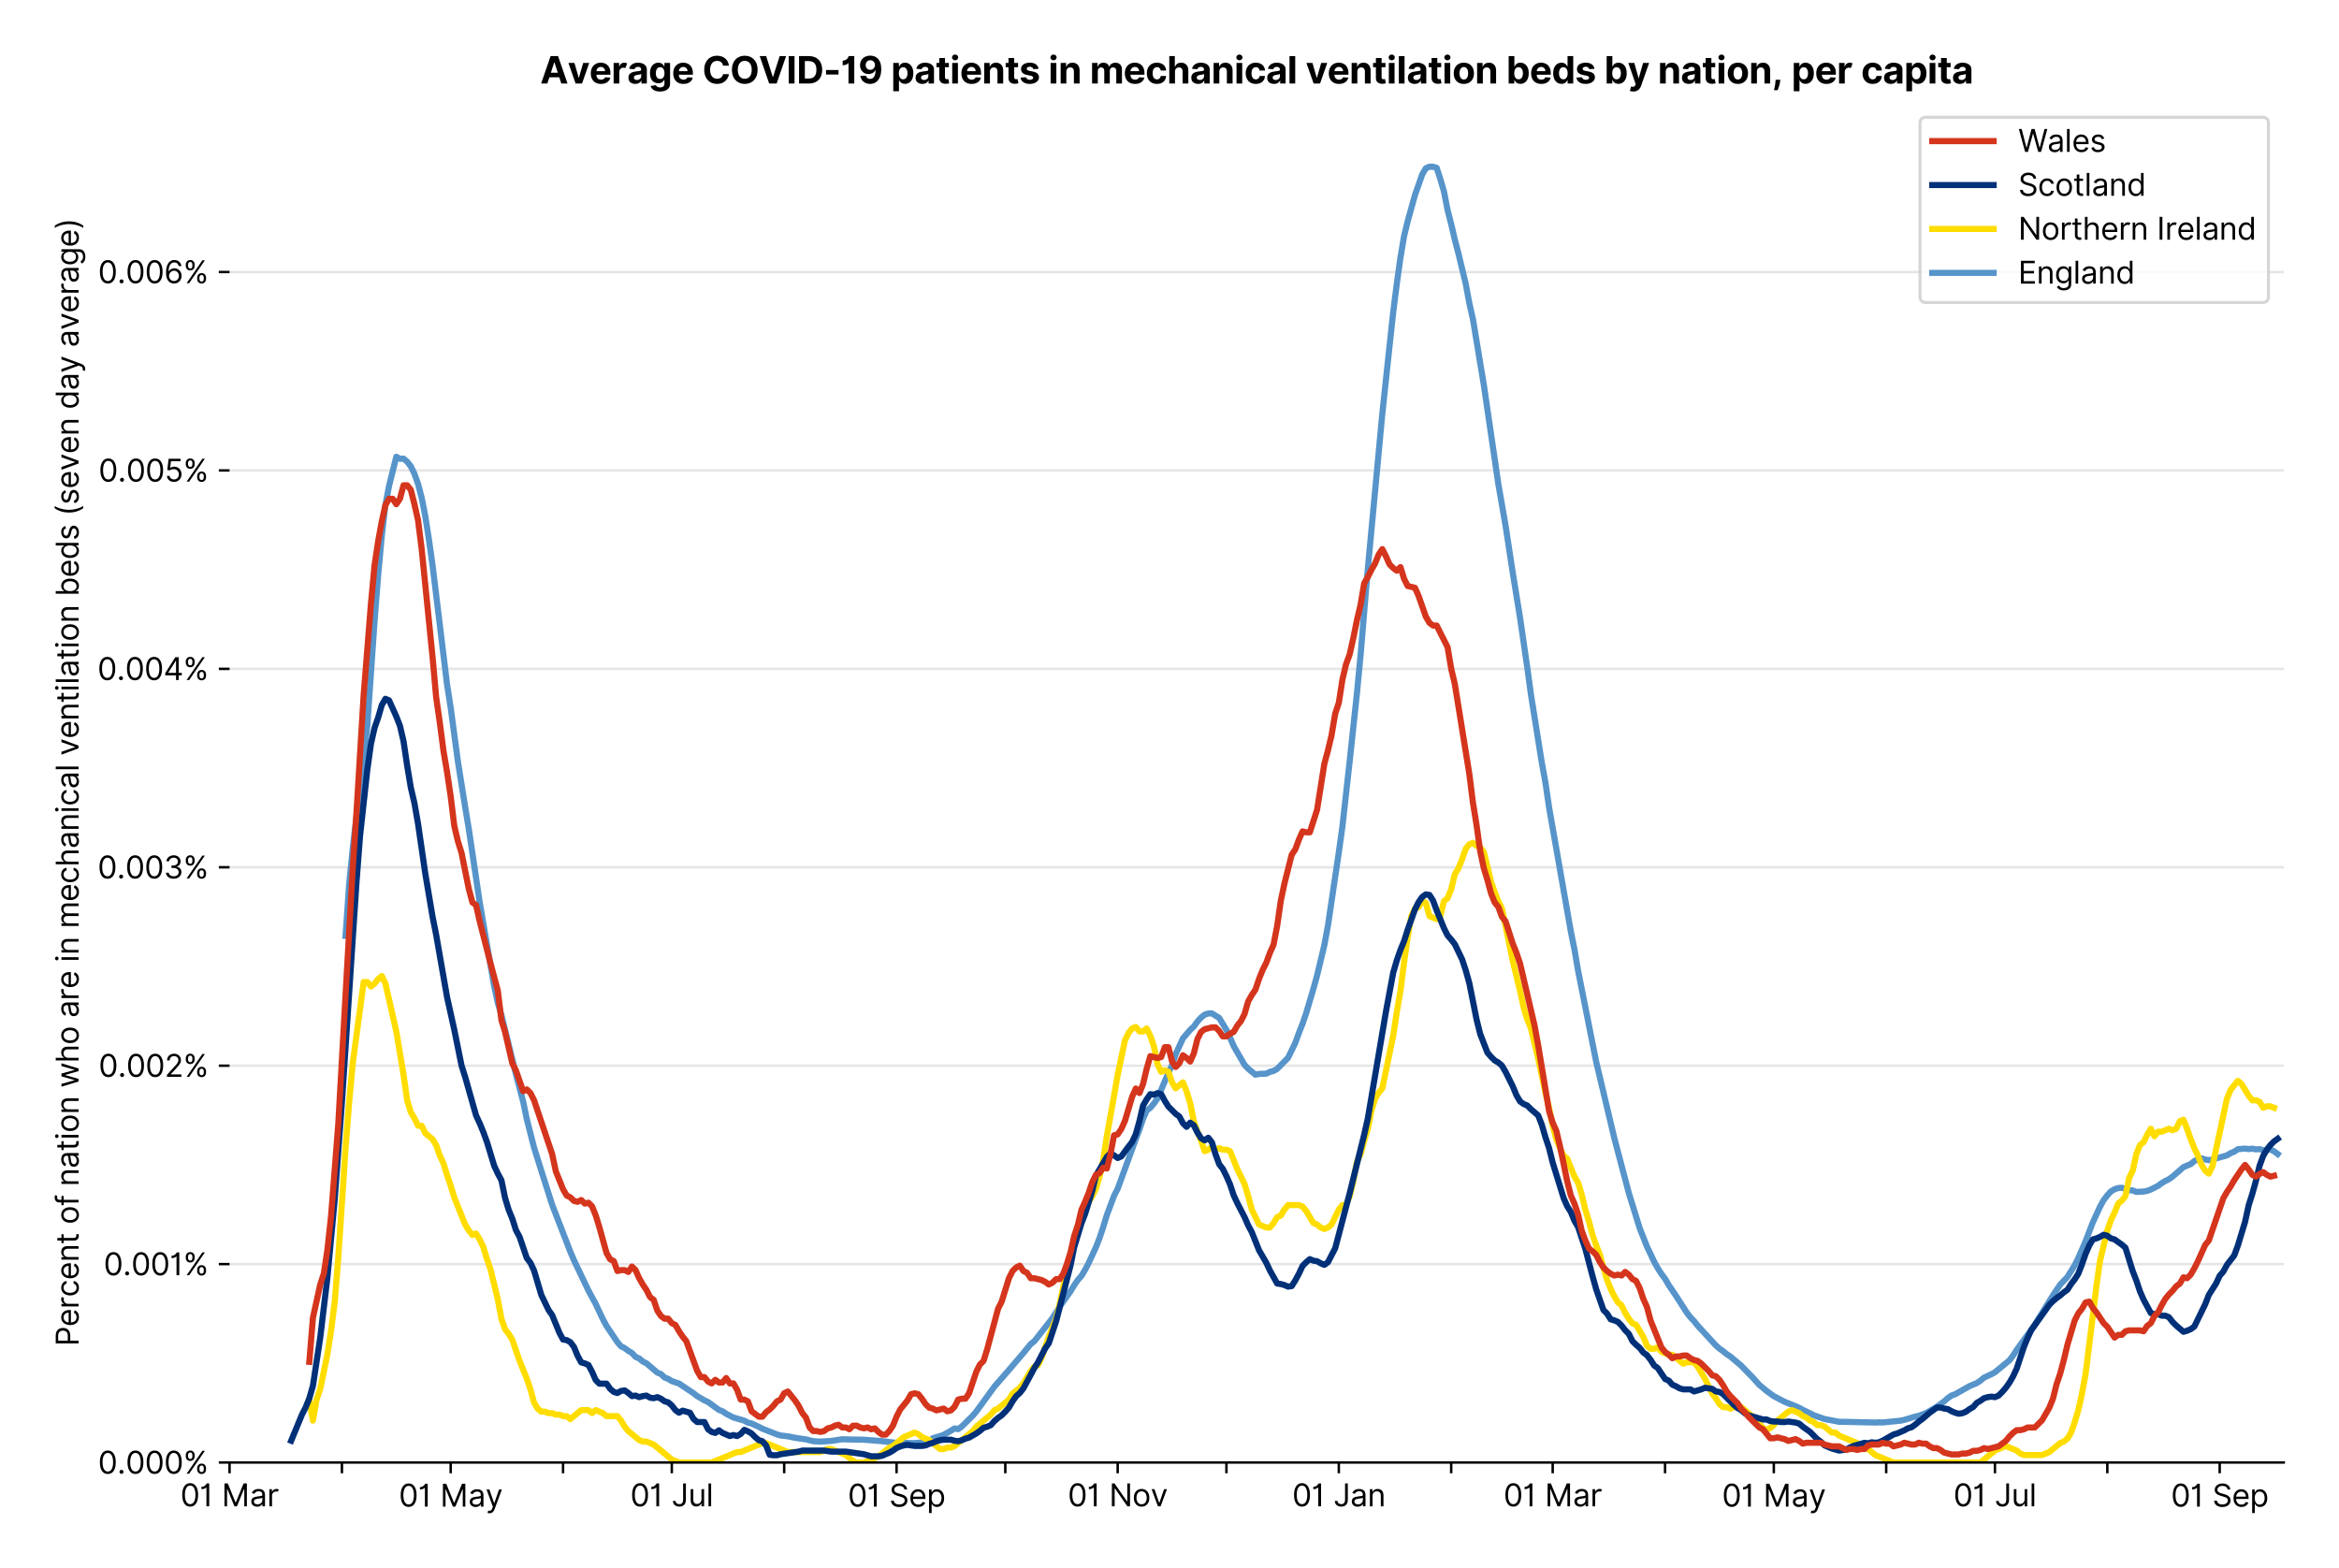 <?xml version="1.0" encoding="utf-8" standalone="no"?>
<!DOCTYPE svg PUBLIC "-//W3C//DTD SVG 1.1//EN"
  "http://www.w3.org/Graphics/SVG/1.1/DTD/svg11.dtd">
<svg version="1.1" viewBox="0 0 762.425 511.234" xmlns="http://www.w3.org/2000/svg" xmlns:xlink="http://www.w3.org/1999/xlink">
 <defs>
  <style type="text/css">*{stroke-linecap:butt;stroke-linejoin:round;}</style>
 </defs>
 <g id="figure_1">
  <g id="patch_1">
   <path d="M 0 511.234 
L 762.425 511.234 
L 762.425 0 
L 0 0 
z
" style="fill:#ffffff;"/>
  </g>
  <g id="axes_1">
   <g id="patch_2">
    <path d="M 74.825 476.745 
L 744.425 476.745 
L 744.425 33.225 
L 74.825 33.225 
z
" style="fill:#ffffff;"/>
   </g>
   <g id="matplotlib.axis_1">
    <g id="xtick_1">
     <g id="line2d_1">
      <defs>
       <path d="M 0 0 
L 0 3.5 
" id="m95ef811079" style="stroke:#000000;stroke-width:0.8;"/>
      </defs>
      <g>
       <use style="stroke:#000000;stroke-width:0.8;" x="74.825" xlink:href="#m95ef811079" y="476.745"/>
      </g>
     </g>
     <g id="text_1">
      <!-- 01 Mar -->
      <g transform="translate(58.788 491.018)scale(0.1 -0.1)">
       <defs>
        <path d="M 2000 -64 
Q 1230 -64 806 561 
Q 382 1186 382 2327 
Q 382 3459 809 4088 
Q 1236 4718 2000 4718 
Q 2764 4718 3191 4088 
Q 3618 3459 3618 2327 
Q 3618 1186 3194 561 
Q 2771 -64 2000 -64 
z
M 2000 436 
Q 2509 436 2791 927 
Q 3073 1418 3073 2327 
Q 3073 3234 2789 3730 
Q 2505 4227 2000 4227 
Q 1496 4227 1211 3730 
Q 927 3234 927 2327 
Q 927 1418 1210 927 
Q 1493 436 2000 436 
z
" id="Inter-Regular-30" transform="scale(0.016)"/>
        <path d="M 1973 4655 
L 1973 0 
L 1409 0 
L 1409 3836 
L 1373 3836 
Q 1341 3773 1209 3692 
Q 1077 3611 868 3551 
Q 659 3491 391 3491 
L 391 3964 
Q 661 3964 859 4061 
Q 1057 4159 1190 4291 
Q 1323 4423 1392 4529 
Q 1461 4636 1473 4655 
L 1973 4655 
z
" id="Inter-Regular-31" transform="scale(0.016)"/>
        <path id="Inter-Regular-20" transform="scale(0.016)"/>
        <path d="M 564 4655 
L 1236 4655 
L 2818 791 
L 2873 791 
L 4455 4655 
L 5127 4655 
L 5127 0 
L 4600 0 
L 4600 3536 
L 4555 3536 
L 3100 0 
L 2591 0 
L 1136 3536 
L 1091 3536 
L 1091 0 
L 564 0 
L 564 4655 
z
" id="Inter-Regular-4d" transform="scale(0.016)"/>
        <path d="M 1518 -82 
Q 1186 -82 916 44 
Q 646 170 486 410 
Q 327 650 327 991 
Q 327 1291 445 1478 
Q 564 1666 761 1773 
Q 959 1880 1199 1933 
Q 1439 1986 1682 2018 
Q 2000 2059 2199 2080 
Q 2398 2102 2490 2154 
Q 2582 2207 2582 2336 
L 2582 2355 
Q 2582 2691 2399 2877 
Q 2216 3064 1846 3064 
Q 1461 3064 1243 2895 
Q 1025 2727 936 2536 
L 427 2718 
Q 564 3036 792 3214 
Q 1021 3393 1292 3464 
Q 1564 3536 1827 3536 
Q 1996 3536 2215 3496 
Q 2434 3457 2640 3334 
Q 2846 3211 2982 2963 
Q 3118 2716 3118 2300 
L 3118 0 
L 2582 0 
L 2582 473 
L 2555 473 
Q 2500 359 2373 229 
Q 2246 100 2034 9 
Q 1823 -82 1518 -82 
z
M 1600 400 
Q 1918 400 2137 525 
Q 2357 650 2469 847 
Q 2582 1045 2582 1264 
L 2582 1755 
Q 2548 1714 2433 1681 
Q 2318 1648 2169 1624 
Q 2021 1600 1881 1583 
Q 1741 1566 1655 1555 
Q 1446 1527 1265 1467 
Q 1084 1407 974 1287 
Q 864 1168 864 964 
Q 864 684 1072 542 
Q 1280 400 1600 400 
z
" id="Inter-Regular-61" transform="scale(0.016)"/>
        <path d="M 491 0 
L 491 3491 
L 1009 3491 
L 1009 2964 
L 1046 2964 
Q 1139 3223 1389 3384 
Q 1639 3545 1955 3545 
Q 2100 3545 2209 3511 
Q 2318 3477 2400 3418 
L 2218 2964 
Q 2161 2993 2085 3010 
Q 2009 3027 1909 3027 
Q 1527 3027 1277 2794 
Q 1027 2561 1027 2209 
L 1027 0 
L 491 0 
z
" id="Inter-Regular-72" transform="scale(0.016)"/>
       </defs>
       <use xlink:href="#Inter-Regular-30"/>
       <use x="62.5" xlink:href="#Inter-Regular-31"/>
       <use x="106.676" xlink:href="#Inter-Regular-20"/>
       <use x="134.801" xlink:href="#Inter-Regular-4d"/>
       <use x="225.994" xlink:href="#Inter-Regular-61"/>
       <use x="282.386" xlink:href="#Inter-Regular-72"/>
      </g>
     </g>
    </g>
    <g id="xtick_2">
     <g id="line2d_2">
      <g>
       <use style="stroke:#000000;stroke-width:0.8;" x="111.455" xlink:href="#m95ef811079" y="476.745"/>
      </g>
     </g>
    </g>
    <g id="xtick_3">
     <g id="line2d_3">
      <g>
       <use style="stroke:#000000;stroke-width:0.8;" x="146.904" xlink:href="#m95ef811079" y="476.745"/>
      </g>
     </g>
     <g id="text_2">
      <!-- 01 May -->
      <g transform="translate(130.001 491.117)scale(0.1 -0.1)">
       <defs>
        <path d="M 818 -1355 
Q 682 -1355 575 -1333 
Q 468 -1311 427 -1291 
L 564 -818 
Q 857 -893 1053 -814 
Q 1250 -736 1391 -345 
L 1509 -18 
L 218 3491 
L 800 3491 
L 1764 709 
L 1800 709 
L 2764 3491 
L 3346 3491 
L 1846 -564 
Q 1550 -1355 818 -1355 
z
" id="Inter-Regular-79" transform="scale(0.016)"/>
       </defs>
       <use xlink:href="#Inter-Regular-30"/>
       <use x="62.5" xlink:href="#Inter-Regular-31"/>
       <use x="106.676" xlink:href="#Inter-Regular-20"/>
       <use x="134.801" xlink:href="#Inter-Regular-4d"/>
       <use x="225.994" xlink:href="#Inter-Regular-61"/>
       <use x="282.386" xlink:href="#Inter-Regular-79"/>
      </g>
     </g>
    </g>
    <g id="xtick_4">
     <g id="line2d_4">
      <g>
       <use style="stroke:#000000;stroke-width:0.8;" x="183.535" xlink:href="#m95ef811079" y="476.745"/>
      </g>
     </g>
    </g>
    <g id="xtick_5">
     <g id="line2d_5">
      <g>
       <use style="stroke:#000000;stroke-width:0.8;" x="218.983" xlink:href="#m95ef811079" y="476.745"/>
      </g>
     </g>
     <g id="text_3">
      <!-- 01 Jul -->
      <g transform="translate(205.44 491.018)scale(0.1 -0.1)">
       <defs>
        <path d="M 2346 4655 
L 2909 4655 
L 2909 1327 
Q 2909 657 2549 296 
Q 2189 -64 1582 -64 
Q 1200 -64 902 76 
Q 605 216 434 475 
Q 264 734 264 1091 
L 818 1091 
Q 818 795 1034 615 
Q 1250 436 1582 436 
Q 1948 436 2147 664 
Q 2346 893 2346 1327 
L 2346 4655 
z
" id="Inter-Regular-4a" transform="scale(0.016)"/>
        <path d="M 2691 1427 
L 2691 3491 
L 3227 3491 
L 3227 0 
L 2691 0 
L 2691 591 
L 2655 591 
Q 2532 325 2273 140 
Q 2014 -45 1618 -45 
Q 1127 -45 809 280 
Q 491 605 491 1273 
L 491 3491 
L 1027 3491 
L 1027 1309 
Q 1027 927 1242 700 
Q 1457 473 1791 473 
Q 1991 473 2199 575 
Q 2407 677 2549 888 
Q 2691 1100 2691 1427 
z
" id="Inter-Regular-75" transform="scale(0.016)"/>
        <path d="M 1027 4655 
L 1027 0 
L 491 0 
L 491 4655 
L 1027 4655 
z
" id="Inter-Regular-6c" transform="scale(0.016)"/>
       </defs>
       <use xlink:href="#Inter-Regular-30"/>
       <use x="62.5" xlink:href="#Inter-Regular-31"/>
       <use x="106.676" xlink:href="#Inter-Regular-20"/>
       <use x="134.801" xlink:href="#Inter-Regular-4a"/>
       <use x="189.063" xlink:href="#Inter-Regular-75"/>
       <use x="247.159" xlink:href="#Inter-Regular-6c"/>
      </g>
     </g>
    </g>
    <g id="xtick_6">
     <g id="line2d_6">
      <g>
       <use style="stroke:#000000;stroke-width:0.8;" x="255.614" xlink:href="#m95ef811079" y="476.745"/>
      </g>
     </g>
    </g>
    <g id="xtick_7">
     <g id="line2d_7">
      <g>
       <use style="stroke:#000000;stroke-width:0.8;" x="292.244" xlink:href="#m95ef811079" y="476.745"/>
      </g>
     </g>
     <g id="text_4">
      <!-- 01 Sep -->
      <g transform="translate(276.357 491.117)scale(0.1 -0.1)">
       <defs>
        <path d="M 3109 3491 
Q 3068 3836 2777 4027 
Q 2486 4218 2064 4218 
Q 1600 4218 1318 3999 
Q 1036 3780 1036 3445 
Q 1036 3195 1189 3042 
Q 1343 2889 1553 2803 
Q 1764 2718 1936 2673 
L 2409 2545 
Q 2591 2498 2815 2414 
Q 3039 2330 3244 2185 
Q 3450 2041 3584 1816 
Q 3718 1591 3718 1264 
Q 3718 886 3521 581 
Q 3325 277 2949 97 
Q 2573 -82 2036 -82 
Q 1286 -82 845 272 
Q 405 627 364 1200 
L 946 1200 
Q 968 936 1124 764 
Q 1280 593 1519 510 
Q 1759 427 2036 427 
Q 2359 427 2616 533 
Q 2873 639 3023 828 
Q 3173 1018 3173 1273 
Q 3173 1505 3043 1650 
Q 2914 1795 2702 1886 
Q 2491 1977 2246 2045 
L 1673 2209 
Q 1127 2366 809 2657 
Q 491 2948 491 3418 
Q 491 3809 703 4101 
Q 916 4393 1276 4555 
Q 1636 4718 2082 4718 
Q 2532 4718 2882 4558 
Q 3232 4398 3437 4120 
Q 3643 3843 3655 3491 
L 3109 3491 
z
" id="Inter-Regular-53" transform="scale(0.016)"/>
        <path d="M 1955 -73 
Q 1450 -73 1085 151 
Q 721 375 524 778 
Q 327 1182 327 1718 
Q 327 2255 524 2665 
Q 721 3075 1074 3305 
Q 1427 3536 1900 3536 
Q 2173 3536 2439 3445 
Q 2705 3355 2923 3151 
Q 3141 2948 3270 2614 
Q 3400 2280 3400 1791 
L 3400 1564 
L 866 1564 
Q 884 1005 1183 707 
Q 1482 409 1955 409 
Q 2271 409 2498 545 
Q 2725 682 2827 955 
L 3346 809 
Q 3223 414 2854 170 
Q 2486 -73 1955 -73 
z
M 866 2027 
L 2855 2027 
Q 2855 2470 2595 2762 
Q 2336 3055 1900 3055 
Q 1593 3055 1368 2911 
Q 1143 2768 1013 2533 
Q 884 2298 866 2027 
z
" id="Inter-Regular-65" transform="scale(0.016)"/>
        <path d="M 491 -1309 
L 491 3491 
L 1009 3491 
L 1009 2936 
L 1073 2936 
Q 1132 3027 1237 3169 
Q 1343 3311 1542 3423 
Q 1741 3536 2082 3536 
Q 2523 3536 2859 3315 
Q 3196 3095 3384 2690 
Q 3573 2286 3573 1736 
Q 3573 1182 3384 776 
Q 3196 370 2861 148 
Q 2527 -73 2091 -73 
Q 1755 -73 1552 39 
Q 1350 152 1241 296 
Q 1132 441 1073 536 
L 1027 536 
L 1027 -1309 
L 491 -1309 
z
M 1018 1745 
Q 1018 1152 1276 780 
Q 1534 409 2018 409 
Q 2355 409 2581 587 
Q 2807 766 2921 1069 
Q 3036 1373 3036 1745 
Q 3036 2114 2923 2410 
Q 2811 2707 2585 2881 
Q 2359 3055 2018 3055 
Q 1527 3055 1272 2693 
Q 1018 2332 1018 1745 
z
" id="Inter-Regular-70" transform="scale(0.016)"/>
       </defs>
       <use xlink:href="#Inter-Regular-30"/>
       <use x="62.5" xlink:href="#Inter-Regular-31"/>
       <use x="106.676" xlink:href="#Inter-Regular-20"/>
       <use x="134.801" xlink:href="#Inter-Regular-53"/>
       <use x="198.58" xlink:href="#Inter-Regular-65"/>
       <use x="256.818" xlink:href="#Inter-Regular-70"/>
      </g>
     </g>
    </g>
    <g id="xtick_8">
     <g id="line2d_8">
      <g>
       <use style="stroke:#000000;stroke-width:0.8;" x="327.693" xlink:href="#m95ef811079" y="476.745"/>
      </g>
     </g>
    </g>
    <g id="xtick_9">
     <g id="line2d_9">
      <g>
       <use style="stroke:#000000;stroke-width:0.8;" x="364.323" xlink:href="#m95ef811079" y="476.745"/>
      </g>
     </g>
     <g id="text_5">
      <!-- 01 Nov -->
      <g transform="translate(348.052 491.018)scale(0.1 -0.1)">
       <defs>
        <path d="M 4255 4655 
L 4255 0 
L 3709 0 
L 1173 3655 
L 1127 3655 
L 1127 0 
L 564 0 
L 564 4655 
L 1109 4655 
L 3655 991 
L 3700 991 
L 3700 4655 
L 4255 4655 
z
" id="Inter-Regular-4e" transform="scale(0.016)"/>
        <path d="M 1909 -73 
Q 1436 -73 1080 152 
Q 725 377 526 781 
Q 327 1186 327 1727 
Q 327 2273 526 2679 
Q 725 3086 1080 3311 
Q 1436 3536 1909 3536 
Q 2382 3536 2737 3311 
Q 3093 3086 3292 2679 
Q 3491 2273 3491 1727 
Q 3491 1186 3292 781 
Q 3093 377 2737 152 
Q 2382 -73 1909 -73 
z
M 1909 409 
Q 2268 409 2500 593 
Q 2732 777 2843 1077 
Q 2955 1377 2955 1727 
Q 2955 2077 2843 2379 
Q 2732 2682 2500 2868 
Q 2268 3055 1909 3055 
Q 1550 3055 1318 2868 
Q 1086 2682 975 2379 
Q 864 2077 864 1727 
Q 864 1377 975 1077 
Q 1086 777 1318 593 
Q 1550 409 1909 409 
z
" id="Inter-Regular-6f" transform="scale(0.016)"/>
        <path d="M 3346 3491 
L 2055 0 
L 1509 0 
L 218 3491 
L 800 3491 
L 1764 709 
L 1800 709 
L 2764 3491 
L 3346 3491 
z
" id="Inter-Regular-76" transform="scale(0.016)"/>
       </defs>
       <use xlink:href="#Inter-Regular-30"/>
       <use x="62.5" xlink:href="#Inter-Regular-31"/>
       <use x="106.676" xlink:href="#Inter-Regular-20"/>
       <use x="134.801" xlink:href="#Inter-Regular-4e"/>
       <use x="210.085" xlink:href="#Inter-Regular-6f"/>
       <use x="269.744" xlink:href="#Inter-Regular-76"/>
      </g>
     </g>
    </g>
    <g id="xtick_10">
     <g id="line2d_10">
      <g>
       <use style="stroke:#000000;stroke-width:0.8;" x="399.772" xlink:href="#m95ef811079" y="476.745"/>
      </g>
     </g>
    </g>
    <g id="xtick_11">
     <g id="line2d_11">
      <g>
       <use style="stroke:#000000;stroke-width:0.8;" x="436.402" xlink:href="#m95ef811079" y="476.745"/>
      </g>
     </g>
     <g id="text_6">
      <!-- 01 Jan -->
      <g transform="translate(421.203 491.018)scale(0.1 -0.1)">
       <defs>
        <path d="M 1027 2100 
L 1027 0 
L 491 0 
L 491 3491 
L 1009 3491 
L 1009 2945 
L 1055 2945 
Q 1177 3211 1427 3373 
Q 1677 3536 2073 3536 
Q 2602 3536 2928 3211 
Q 3255 2886 3255 2218 
L 3255 0 
L 2718 0 
L 2718 2182 
Q 2718 2593 2504 2824 
Q 2291 3055 1918 3055 
Q 1534 3055 1280 2806 
Q 1027 2557 1027 2100 
z
" id="Inter-Regular-6e" transform="scale(0.016)"/>
       </defs>
       <use xlink:href="#Inter-Regular-30"/>
       <use x="62.5" xlink:href="#Inter-Regular-31"/>
       <use x="106.676" xlink:href="#Inter-Regular-20"/>
       <use x="134.801" xlink:href="#Inter-Regular-4a"/>
       <use x="189.063" xlink:href="#Inter-Regular-61"/>
       <use x="245.455" xlink:href="#Inter-Regular-6e"/>
      </g>
     </g>
    </g>
    <g id="xtick_12">
     <g id="line2d_12">
      <g>
       <use style="stroke:#000000;stroke-width:0.8;" x="473.033" xlink:href="#m95ef811079" y="476.745"/>
      </g>
     </g>
    </g>
    <g id="xtick_13">
     <g id="line2d_13">
      <g>
       <use style="stroke:#000000;stroke-width:0.8;" x="506.118" xlink:href="#m95ef811079" y="476.745"/>
      </g>
     </g>
     <g id="text_7">
      <!-- 01 Mar -->
      <g transform="translate(490.082 491.018)scale(0.1 -0.1)">
       <use xlink:href="#Inter-Regular-30"/>
       <use x="62.5" xlink:href="#Inter-Regular-31"/>
       <use x="106.676" xlink:href="#Inter-Regular-20"/>
       <use x="134.801" xlink:href="#Inter-Regular-4d"/>
       <use x="225.994" xlink:href="#Inter-Regular-61"/>
       <use x="282.386" xlink:href="#Inter-Regular-72"/>
      </g>
     </g>
    </g>
    <g id="xtick_14">
     <g id="line2d_14">
      <g>
       <use style="stroke:#000000;stroke-width:0.8;" x="542.749" xlink:href="#m95ef811079" y="476.745"/>
      </g>
     </g>
    </g>
    <g id="xtick_15">
     <g id="line2d_15">
      <g>
       <use style="stroke:#000000;stroke-width:0.8;" x="578.197" xlink:href="#m95ef811079" y="476.745"/>
      </g>
     </g>
     <g id="text_8">
      <!-- 01 May -->
      <g transform="translate(561.294 491.117)scale(0.1 -0.1)">
       <use xlink:href="#Inter-Regular-30"/>
       <use x="62.5" xlink:href="#Inter-Regular-31"/>
       <use x="106.676" xlink:href="#Inter-Regular-20"/>
       <use x="134.801" xlink:href="#Inter-Regular-4d"/>
       <use x="225.994" xlink:href="#Inter-Regular-61"/>
       <use x="282.386" xlink:href="#Inter-Regular-79"/>
      </g>
     </g>
    </g>
    <g id="xtick_16">
     <g id="line2d_16">
      <g>
       <use style="stroke:#000000;stroke-width:0.8;" x="614.828" xlink:href="#m95ef811079" y="476.745"/>
      </g>
     </g>
    </g>
    <g id="xtick_17">
     <g id="line2d_17">
      <g>
       <use style="stroke:#000000;stroke-width:0.8;" x="650.277" xlink:href="#m95ef811079" y="476.745"/>
      </g>
     </g>
     <g id="text_9">
      <!-- 01 Jul -->
      <g transform="translate(636.733 491.018)scale(0.1 -0.1)">
       <use xlink:href="#Inter-Regular-30"/>
       <use x="62.5" xlink:href="#Inter-Regular-31"/>
       <use x="106.676" xlink:href="#Inter-Regular-20"/>
       <use x="134.801" xlink:href="#Inter-Regular-4a"/>
       <use x="189.063" xlink:href="#Inter-Regular-75"/>
       <use x="247.159" xlink:href="#Inter-Regular-6c"/>
      </g>
     </g>
    </g>
    <g id="xtick_18">
     <g id="line2d_18">
      <g>
       <use style="stroke:#000000;stroke-width:0.8;" x="686.907" xlink:href="#m95ef811079" y="476.745"/>
      </g>
     </g>
    </g>
    <g id="xtick_19">
     <g id="line2d_19">
      <g>
       <use style="stroke:#000000;stroke-width:0.8;" x="723.537" xlink:href="#m95ef811079" y="476.745"/>
      </g>
     </g>
     <g id="text_10">
      <!-- 01 Sep -->
      <g transform="translate(707.65 491.117)scale(0.1 -0.1)">
       <use xlink:href="#Inter-Regular-30"/>
       <use x="62.5" xlink:href="#Inter-Regular-31"/>
       <use x="106.676" xlink:href="#Inter-Regular-20"/>
       <use x="134.801" xlink:href="#Inter-Regular-53"/>
       <use x="198.58" xlink:href="#Inter-Regular-65"/>
       <use x="256.818" xlink:href="#Inter-Regular-70"/>
      </g>
     </g>
    </g>
   </g>
   <g id="matplotlib.axis_2">
    <g id="ytick_1">
     <g id="line2d_20">
      <path clip-path="url(#p4c4fb6a7d2)" d="M 74.825 476.745 
L 744.425 476.745 
" style="fill:none;stroke:#e5e5e5;stroke-linecap:square;stroke-width:0.8;"/>
     </g>
     <g id="line2d_21">
      <defs>
       <path d="M 0 0 
L -3.5 0 
" id="m190496cbc4" style="stroke:#000000;stroke-width:0.8;"/>
      </defs>
      <g>
       <use style="stroke:#000000;stroke-width:0.8;" x="74.825" xlink:href="#m190496cbc4" y="476.745"/>
      </g>
     </g>
     <g id="text_11">
      <!-- 0.000% -->
      <g transform="translate(31.944 480.382)scale(0.1 -0.1)">
       <defs>
        <path d="M 882 -36 
Q 714 -36 593 84 
Q 473 205 473 373 
Q 473 541 593 661 
Q 714 782 882 782 
Q 1050 782 1170 661 
Q 1291 541 1291 373 
Q 1291 205 1170 84 
Q 1050 -36 882 -36 
z
" id="Inter-Regular-2e" transform="scale(0.016)"/>
        <path d="M 2855 873 
L 2855 1118 
Q 2855 1373 2960 1585 
Q 3066 1798 3269 1926 
Q 3473 2055 3764 2055 
Q 4059 2055 4259 1926 
Q 4459 1798 4561 1585 
Q 4664 1373 4664 1118 
L 4664 873 
Q 4664 618 4560 405 
Q 4457 193 4256 64 
Q 4055 -64 3764 -64 
Q 3468 -64 3266 64 
Q 3064 193 2959 405 
Q 2855 618 2855 873 
z
M 536 3536 
L 536 3782 
Q 536 4036 642 4248 
Q 748 4461 951 4589 
Q 1155 4718 1446 4718 
Q 1741 4718 1941 4589 
Q 2141 4461 2243 4248 
Q 2346 4036 2346 3782 
L 2346 3536 
Q 2346 3282 2242 3069 
Q 2139 2857 1937 2728 
Q 1736 2600 1446 2600 
Q 1150 2600 948 2728 
Q 746 2857 641 3069 
Q 536 3282 536 3536 
z
M 709 0 
L 3909 4655 
L 4427 4655 
L 1227 0 
L 709 0 
z
M 3318 1118 
L 3318 873 
Q 3318 661 3418 494 
Q 3518 327 3764 327 
Q 4002 327 4101 494 
Q 4200 661 4200 873 
L 4200 1118 
Q 4200 1330 4104 1497 
Q 4009 1664 3764 1664 
Q 3525 1664 3421 1497 
Q 3318 1330 3318 1118 
z
M 1000 3782 
L 1000 3536 
Q 1000 3325 1100 3158 
Q 1200 2991 1446 2991 
Q 1684 2991 1783 3158 
Q 1882 3325 1882 3536 
L 1882 3782 
Q 1882 3993 1786 4160 
Q 1691 4327 1446 4327 
Q 1207 4327 1103 4160 
Q 1000 3993 1000 3782 
z
" id="Inter-Regular-25" transform="scale(0.016)"/>
       </defs>
       <use xlink:href="#Inter-Regular-30"/>
       <use x="62.5" xlink:href="#Inter-Regular-2e"/>
       <use x="90.057" xlink:href="#Inter-Regular-30"/>
       <use x="152.557" xlink:href="#Inter-Regular-30"/>
       <use x="215.057" xlink:href="#Inter-Regular-30"/>
       <use x="277.557" xlink:href="#Inter-Regular-25"/>
      </g>
     </g>
    </g>
    <g id="ytick_2">
     <g id="line2d_22">
      <path clip-path="url(#p4c4fb6a7d2)" d="M 74.825 412.067 
L 744.425 412.067 
" style="fill:none;stroke:#e5e5e5;stroke-linecap:square;stroke-width:0.8;"/>
     </g>
     <g id="line2d_23">
      <g>
       <use style="stroke:#000000;stroke-width:0.8;" x="74.825" xlink:href="#m190496cbc4" y="412.067"/>
      </g>
     </g>
     <g id="text_12">
      <!-- 0.001% -->
      <g transform="translate(33.777 415.704)scale(0.1 -0.1)">
       <use xlink:href="#Inter-Regular-30"/>
       <use x="62.5" xlink:href="#Inter-Regular-2e"/>
       <use x="90.057" xlink:href="#Inter-Regular-30"/>
       <use x="152.557" xlink:href="#Inter-Regular-30"/>
       <use x="215.057" xlink:href="#Inter-Regular-31"/>
       <use x="259.233" xlink:href="#Inter-Regular-25"/>
      </g>
     </g>
    </g>
    <g id="ytick_3">
     <g id="line2d_24">
      <path clip-path="url(#p4c4fb6a7d2)" d="M 74.825 347.389 
L 744.425 347.389 
" style="fill:none;stroke:#e5e5e5;stroke-linecap:square;stroke-width:0.8;"/>
     </g>
     <g id="line2d_25">
      <g>
       <use style="stroke:#000000;stroke-width:0.8;" x="74.825" xlink:href="#m190496cbc4" y="347.389"/>
      </g>
     </g>
     <g id="text_13">
      <!-- 0.002% -->
      <g transform="translate(32.142 351.026)scale(0.1 -0.1)">
       <defs>
        <path d="M 482 0 
L 482 409 
L 2018 2091 
Q 2289 2386 2464 2605 
Q 2639 2825 2724 3019 
Q 2809 3214 2809 3427 
Q 2809 3795 2553 4011 
Q 2298 4227 1918 4227 
Q 1514 4227 1275 3985 
Q 1036 3743 1036 3345 
L 500 3345 
Q 500 3755 688 4064 
Q 877 4373 1203 4545 
Q 1530 4718 1936 4718 
Q 2346 4718 2661 4545 
Q 2977 4373 3156 4079 
Q 3336 3786 3336 3427 
Q 3336 3170 3244 2926 
Q 3152 2682 2926 2383 
Q 2700 2084 2300 1655 
L 1255 536 
L 1255 500 
L 3418 500 
L 3418 0 
L 482 0 
z
" id="Inter-Regular-32" transform="scale(0.016)"/>
       </defs>
       <use xlink:href="#Inter-Regular-30"/>
       <use x="62.5" xlink:href="#Inter-Regular-2e"/>
       <use x="90.057" xlink:href="#Inter-Regular-30"/>
       <use x="152.557" xlink:href="#Inter-Regular-30"/>
       <use x="215.057" xlink:href="#Inter-Regular-32"/>
       <use x="275.568" xlink:href="#Inter-Regular-25"/>
      </g>
     </g>
    </g>
    <g id="ytick_4">
     <g id="line2d_26">
      <path clip-path="url(#p4c4fb6a7d2)" d="M 74.825 282.711 
L 744.425 282.711 
" style="fill:none;stroke:#e5e5e5;stroke-linecap:square;stroke-width:0.8;"/>
     </g>
     <g id="line2d_27">
      <g>
       <use style="stroke:#000000;stroke-width:0.8;" x="74.825" xlink:href="#m190496cbc4" y="282.711"/>
      </g>
     </g>
     <g id="text_14">
      <!-- 0.003% -->
      <g transform="translate(31.83 286.348)scale(0.1 -0.1)">
       <defs>
        <path d="M 2055 -64 
Q 1605 -64 1253 90 
Q 902 245 696 521 
Q 491 798 473 1164 
L 1046 1164 
Q 1071 827 1356 631 
Q 1641 436 2046 436 
Q 2493 436 2783 664 
Q 3073 893 3073 1264 
Q 3073 1650 2787 1893 
Q 2502 2136 1973 2136 
L 1600 2136 
L 1600 2636 
L 1973 2636 
Q 2386 2636 2647 2856 
Q 2909 3077 2909 3445 
Q 2909 3798 2679 4012 
Q 2450 4227 2064 4227 
Q 1823 4227 1610 4139 
Q 1398 4052 1264 3887 
Q 1130 3723 1118 3491 
L 573 3491 
Q 586 3857 793 4133 
Q 1000 4409 1335 4563 
Q 1671 4718 2073 4718 
Q 2505 4718 2814 4544 
Q 3123 4370 3289 4086 
Q 3455 3802 3455 3473 
Q 3455 3080 3249 2802 
Q 3043 2525 2691 2418 
L 2691 2382 
Q 3132 2309 3379 2008 
Q 3627 1707 3627 1264 
Q 3627 884 3421 583 
Q 3216 282 2861 109 
Q 2507 -64 2055 -64 
z
" id="Inter-Regular-33" transform="scale(0.016)"/>
       </defs>
       <use xlink:href="#Inter-Regular-30"/>
       <use x="62.5" xlink:href="#Inter-Regular-2e"/>
       <use x="90.057" xlink:href="#Inter-Regular-30"/>
       <use x="152.557" xlink:href="#Inter-Regular-30"/>
       <use x="215.057" xlink:href="#Inter-Regular-33"/>
       <use x="278.693" xlink:href="#Inter-Regular-25"/>
      </g>
     </g>
    </g>
    <g id="ytick_5">
     <g id="line2d_28">
      <path clip-path="url(#p4c4fb6a7d2)" d="M 74.825 218.033 
L 744.425 218.033 
" style="fill:none;stroke:#e5e5e5;stroke-linecap:square;stroke-width:0.8;"/>
     </g>
     <g id="line2d_29">
      <g>
       <use style="stroke:#000000;stroke-width:0.8;" x="74.825" xlink:href="#m190496cbc4" y="218.033"/>
      </g>
     </g>
     <g id="text_15">
      <!-- 0.004% -->
      <g transform="translate(31.773 221.67)scale(0.1 -0.1)">
       <defs>
        <path d="M 373 955 
L 373 1418 
L 2418 4655 
L 3100 4655 
L 3100 1455 
L 3736 1455 
L 3736 955 
L 3100 955 
L 3100 0 
L 2564 0 
L 2564 955 
L 373 955 
z
M 2564 1455 
L 2564 3936 
L 2527 3936 
L 982 1491 
L 982 1455 
L 2564 1455 
z
" id="Inter-Regular-34" transform="scale(0.016)"/>
       </defs>
       <use xlink:href="#Inter-Regular-30"/>
       <use x="62.5" xlink:href="#Inter-Regular-2e"/>
       <use x="90.057" xlink:href="#Inter-Regular-30"/>
       <use x="152.557" xlink:href="#Inter-Regular-30"/>
       <use x="215.057" xlink:href="#Inter-Regular-34"/>
       <use x="279.261" xlink:href="#Inter-Regular-25"/>
      </g>
     </g>
    </g>
    <g id="ytick_6">
     <g id="line2d_30">
      <path clip-path="url(#p4c4fb6a7d2)" d="M 74.825 153.355 
L 744.425 153.355 
" style="fill:none;stroke:#e5e5e5;stroke-linecap:square;stroke-width:0.8;"/>
     </g>
     <g id="line2d_31">
      <g>
       <use style="stroke:#000000;stroke-width:0.8;" x="74.825" xlink:href="#m190496cbc4" y="153.355"/>
      </g>
     </g>
     <g id="text_16">
      <!-- 0.005% -->
      <g transform="translate(32.114 156.992)scale(0.1 -0.1)">
       <defs>
        <path d="M 1936 -64 
Q 1536 -64 1216 95 
Q 896 255 702 532 
Q 509 809 491 1164 
L 1036 1164 
Q 1068 848 1324 642 
Q 1580 436 1936 436 
Q 2223 436 2447 570 
Q 2671 705 2799 940 
Q 2927 1175 2927 1473 
Q 2927 1777 2794 2017 
Q 2661 2257 2429 2395 
Q 2198 2534 1900 2536 
Q 1686 2539 1461 2472 
Q 1236 2405 1091 2300 
L 564 2364 
L 846 4655 
L 3264 4655 
L 3264 4155 
L 1318 4155 
L 1155 2782 
L 1182 2782 
Q 1325 2895 1541 2970 
Q 1757 3045 1991 3045 
Q 2418 3045 2753 2842 
Q 3089 2639 3281 2286 
Q 3473 1934 3473 1482 
Q 3473 1036 3274 687 
Q 3075 339 2727 137 
Q 2380 -64 1936 -64 
z
" id="Inter-Regular-35" transform="scale(0.016)"/>
       </defs>
       <use xlink:href="#Inter-Regular-30"/>
       <use x="62.5" xlink:href="#Inter-Regular-2e"/>
       <use x="90.057" xlink:href="#Inter-Regular-30"/>
       <use x="152.557" xlink:href="#Inter-Regular-30"/>
       <use x="215.057" xlink:href="#Inter-Regular-35"/>
       <use x="275.852" xlink:href="#Inter-Regular-25"/>
      </g>
     </g>
    </g>
    <g id="ytick_7">
     <g id="line2d_32">
      <path clip-path="url(#p4c4fb6a7d2)" d="M 74.825 88.677 
L 744.425 88.677 
" style="fill:none;stroke:#e5e5e5;stroke-linecap:square;stroke-width:0.8;"/>
     </g>
     <g id="line2d_33">
      <g>
       <use style="stroke:#000000;stroke-width:0.8;" x="74.825" xlink:href="#m190496cbc4" y="88.677"/>
      </g>
     </g>
     <g id="text_17">
      <!-- 0.006% -->
      <g transform="translate(31.958 92.314)scale(0.1 -0.1)">
       <defs>
        <path d="M 2027 -64 
Q 1741 -59 1454 45 
Q 1168 150 932 399 
Q 696 648 552 1074 
Q 409 1500 409 2145 
Q 409 3386 861 4056 
Q 1314 4727 2100 4727 
Q 2686 4727 3073 4384 
Q 3461 4041 3546 3491 
L 2991 3491 
Q 2914 3811 2691 4019 
Q 2468 4227 2100 4227 
Q 1559 4227 1249 3755 
Q 939 3284 936 2427 
L 973 2427 
Q 1164 2716 1461 2880 
Q 1759 3045 2118 3045 
Q 2518 3045 2850 2846 
Q 3182 2648 3382 2299 
Q 3582 1950 3582 1500 
Q 3582 1068 3389 710 
Q 3196 352 2847 142 
Q 2498 -68 2027 -64 
z
M 2027 436 
Q 2314 436 2542 579 
Q 2771 723 2903 964 
Q 3036 1205 3036 1500 
Q 3036 1789 2908 2026 
Q 2780 2264 2556 2404 
Q 2332 2545 2046 2545 
Q 1757 2545 1525 2397 
Q 1293 2250 1157 2010 
Q 1021 1770 1018 1491 
Q 1018 1214 1149 973 
Q 1280 732 1508 584 
Q 1736 436 2027 436 
z
" id="Inter-Regular-36" transform="scale(0.016)"/>
       </defs>
       <use xlink:href="#Inter-Regular-30"/>
       <use x="62.5" xlink:href="#Inter-Regular-2e"/>
       <use x="90.057" xlink:href="#Inter-Regular-30"/>
       <use x="152.557" xlink:href="#Inter-Regular-30"/>
       <use x="215.057" xlink:href="#Inter-Regular-36"/>
       <use x="277.415" xlink:href="#Inter-Regular-25"/>
      </g>
     </g>
    </g>
    <g id="text_18">
     <!-- Percent of nation who are in mechanical ventilation beds (seven day average) -->
     <g transform="translate(25.614 438.816)rotate(-90)scale(0.1 -0.1)">
      <defs>
       <path d="M 564 0 
L 564 4655 
L 2136 4655 
Q 2684 4655 3033 4458 
Q 3382 4261 3550 3927 
Q 3718 3593 3718 3182 
Q 3718 2770 3551 2434 
Q 3384 2098 3036 1899 
Q 2689 1700 2146 1700 
L 1127 1700 
L 1127 0 
L 564 0 
z
M 1127 2200 
L 2127 2200 
Q 2689 2200 2926 2482 
Q 3164 2764 3164 3182 
Q 3164 3602 2925 3878 
Q 2686 4155 2118 4155 
L 1127 4155 
L 1127 2200 
z
" id="Inter-Regular-50" transform="scale(0.016)"/>
       <path d="M 1909 -73 
Q 1418 -73 1063 159 
Q 709 391 518 798 
Q 327 1205 327 1727 
Q 327 2259 524 2667 
Q 721 3075 1074 3305 
Q 1427 3536 1900 3536 
Q 2268 3536 2563 3400 
Q 2859 3264 3047 3018 
Q 3236 2773 3282 2445 
L 2746 2445 
Q 2684 2684 2474 2869 
Q 2264 3055 1909 3055 
Q 1439 3055 1151 2697 
Q 864 2339 864 1745 
Q 864 1139 1148 774 
Q 1432 409 1909 409 
Q 2223 409 2447 570 
Q 2671 732 2746 1018 
L 3282 1018 
Q 3236 709 3058 462 
Q 2880 216 2588 71 
Q 2296 -73 1909 -73 
z
" id="Inter-Regular-63" transform="scale(0.016)"/>
       <path d="M 2009 3491 
L 2009 3036 
L 1264 3036 
L 1264 1000 
Q 1264 773 1331 660 
Q 1398 548 1503 510 
Q 1609 473 1727 473 
Q 1816 473 1873 483 
Q 1930 493 1964 500 
L 2073 18 
Q 2018 -2 1920 -23 
Q 1823 -45 1673 -45 
Q 1446 -45 1228 52 
Q 1011 150 869 350 
Q 727 550 727 855 
L 727 3036 
L 200 3036 
L 200 3491 
L 727 3491 
L 727 4327 
L 1264 4327 
L 1264 3491 
L 2009 3491 
z
" id="Inter-Regular-74" transform="scale(0.016)"/>
       <path d="M 2046 3491 
L 2046 3036 
L 1264 3036 
L 1264 0 
L 727 0 
L 727 3036 
L 164 3036 
L 164 3491 
L 727 3491 
L 727 3973 
Q 727 4273 868 4473 
Q 1009 4673 1234 4773 
Q 1459 4873 1709 4873 
Q 1907 4873 2032 4841 
Q 2157 4809 2218 4782 
L 2064 4318 
Q 2023 4332 1951 4352 
Q 1880 4373 1764 4373 
Q 1498 4373 1381 4239 
Q 1264 4105 1264 3845 
L 1264 3491 
L 2046 3491 
z
" id="Inter-Regular-66" transform="scale(0.016)"/>
       <path d="M 491 0 
L 491 3491 
L 1027 3491 
L 1027 0 
L 491 0 
z
M 764 4073 
Q 607 4073 494 4179 
Q 382 4286 382 4436 
Q 382 4586 494 4693 
Q 607 4800 764 4800 
Q 921 4800 1033 4693 
Q 1146 4586 1146 4436 
Q 1146 4286 1033 4179 
Q 921 4073 764 4073 
z
" id="Inter-Regular-69" transform="scale(0.016)"/>
       <path d="M 1282 0 
L 218 3491 
L 782 3491 
L 1536 818 
L 1573 818 
L 2318 3491 
L 2891 3491 
L 3627 827 
L 3664 827 
L 4418 3491 
L 4982 3491 
L 3918 0 
L 3391 0 
L 2627 2682 
L 2573 2682 
L 1809 0 
L 1282 0 
z
" id="Inter-Regular-77" transform="scale(0.016)"/>
       <path d="M 1027 2100 
L 1027 0 
L 491 0 
L 491 4655 
L 1027 4655 
L 1027 2945 
L 1073 2945 
Q 1196 3216 1442 3376 
Q 1689 3536 2100 3536 
Q 2636 3536 2963 3213 
Q 3291 2891 3291 2218 
L 3291 0 
L 2755 0 
L 2755 2182 
Q 2755 2598 2540 2826 
Q 2325 3055 1946 3055 
Q 1548 3055 1287 2806 
Q 1027 2557 1027 2100 
z
" id="Inter-Regular-68" transform="scale(0.016)"/>
       <path d="M 491 0 
L 491 3491 
L 1009 3491 
L 1009 2945 
L 1055 2945 
Q 1164 3225 1407 3380 
Q 1650 3536 1991 3536 
Q 2336 3536 2567 3380 
Q 2798 3225 2927 2945 
L 2964 2945 
Q 3098 3216 3366 3376 
Q 3634 3536 4009 3536 
Q 4477 3536 4775 3244 
Q 5073 2952 5073 2336 
L 5073 0 
L 4536 0 
L 4536 2336 
Q 4536 2723 4325 2889 
Q 4114 3055 3827 3055 
Q 3459 3055 3257 2833 
Q 3055 2611 3055 2273 
L 3055 0 
L 2509 0 
L 2509 2391 
Q 2509 2689 2316 2872 
Q 2123 3055 1818 3055 
Q 1609 3055 1428 2943 
Q 1248 2832 1137 2635 
Q 1027 2439 1027 2182 
L 1027 0 
L 491 0 
z
" id="Inter-Regular-6d" transform="scale(0.016)"/>
       <path d="M 564 0 
L 564 4655 
L 1100 4655 
L 1100 2936 
L 1146 2936 
Q 1205 3027 1310 3169 
Q 1416 3311 1615 3423 
Q 1814 3536 2155 3536 
Q 2596 3536 2932 3315 
Q 3268 3095 3457 2690 
Q 3646 2286 3646 1736 
Q 3646 1182 3457 776 
Q 3268 370 2934 148 
Q 2600 -73 2164 -73 
Q 1827 -73 1625 39 
Q 1423 152 1314 296 
Q 1205 441 1146 536 
L 1082 536 
L 1082 0 
L 564 0 
z
M 1091 1745 
Q 1091 1152 1349 780 
Q 1607 409 2091 409 
Q 2427 409 2653 587 
Q 2880 766 2994 1069 
Q 3109 1373 3109 1745 
Q 3109 2114 2996 2410 
Q 2884 2707 2658 2881 
Q 2432 3055 2091 3055 
Q 1600 3055 1345 2693 
Q 1091 2332 1091 1745 
z
" id="Inter-Regular-62" transform="scale(0.016)"/>
       <path d="M 1809 -73 
Q 1373 -73 1039 148 
Q 705 370 516 776 
Q 327 1182 327 1736 
Q 327 2286 516 2690 
Q 705 3095 1041 3315 
Q 1377 3536 1818 3536 
Q 2159 3536 2358 3423 
Q 2557 3311 2662 3169 
Q 2768 3027 2827 2936 
L 2873 2936 
L 2873 4655 
L 3409 4655 
L 3409 0 
L 2891 0 
L 2891 536 
L 2827 536 
Q 2768 441 2659 296 
Q 2550 152 2348 39 
Q 2146 -73 1809 -73 
z
M 1882 409 
Q 2366 409 2624 780 
Q 2882 1152 2882 1745 
Q 2882 2332 2627 2693 
Q 2373 3055 1882 3055 
Q 1541 3055 1315 2881 
Q 1089 2707 976 2410 
Q 864 2114 864 1745 
Q 864 1373 978 1069 
Q 1093 766 1319 587 
Q 1546 409 1882 409 
z
" id="Inter-Regular-64" transform="scale(0.016)"/>
       <path d="M 2964 2709 
L 2482 2573 
Q 2411 2755 2245 2914 
Q 2080 3073 1727 3073 
Q 1407 3073 1194 2926 
Q 982 2780 982 2555 
Q 982 2355 1127 2239 
Q 1273 2123 1582 2045 
L 2100 1918 
Q 3027 1691 3027 973 
Q 3027 673 2855 436 
Q 2684 200 2377 63 
Q 2071 -73 1664 -73 
Q 1130 -73 780 159 
Q 430 391 336 836 
L 846 964 
Q 989 400 1655 400 
Q 2030 400 2251 560 
Q 2473 720 2473 945 
Q 2473 1316 1955 1436 
L 1373 1573 
Q 893 1686 669 1926 
Q 446 2166 446 2527 
Q 446 2823 613 3050 
Q 780 3277 1069 3406 
Q 1359 3536 1727 3536 
Q 2246 3536 2542 3309 
Q 2839 3082 2964 2709 
z
" id="Inter-Regular-73" transform="scale(0.016)"/>
       <path d="M 682 1964 
Q 682 2823 906 3544 
Q 1130 4266 1546 4873 
L 2018 4873 
Q 1800 4573 1623 4095 
Q 1446 3618 1341 3061 
Q 1236 2505 1236 1964 
Q 1236 1423 1341 866 
Q 1446 309 1623 -168 
Q 1800 -645 2018 -945 
L 1546 -945 
Q 1130 -339 906 383 
Q 682 1105 682 1964 
z
" id="Inter-Regular-28" transform="scale(0.016)"/>
       <path d="M 1900 -1382 
Q 1316 -1382 976 -1169 
Q 636 -957 473 -682 
L 900 -382 
Q 973 -477 1084 -601 
Q 1196 -725 1390 -817 
Q 1584 -909 1900 -909 
Q 2323 -909 2598 -704 
Q 2873 -500 2873 -64 
L 2873 645 
L 2827 645 
Q 2768 550 2660 410 
Q 2552 270 2351 162 
Q 2150 55 1809 55 
Q 1386 55 1051 255 
Q 716 455 521 836 
Q 327 1218 327 1764 
Q 327 2300 516 2699 
Q 705 3098 1041 3317 
Q 1377 3536 1818 3536 
Q 2159 3536 2360 3423 
Q 2561 3311 2669 3169 
Q 2777 3027 2836 2936 
L 2891 2936 
L 2891 3491 
L 3409 3491 
L 3409 -100 
Q 3409 -550 3205 -833 
Q 3002 -1116 2660 -1249 
Q 2318 -1382 1900 -1382 
z
M 1882 536 
Q 2366 536 2624 864 
Q 2882 1193 2882 1773 
Q 2882 2339 2627 2697 
Q 2373 3055 1882 3055 
Q 1541 3055 1315 2882 
Q 1089 2709 976 2418 
Q 864 2127 864 1773 
Q 864 1227 1120 881 
Q 1377 536 1882 536 
z
" id="Inter-Regular-67" transform="scale(0.016)"/>
       <path d="M 1638 1940 
Q 1638 1081 1414 359 
Q 1191 -362 775 -969 
L 302 -969 
Q 520 -669 697 -191 
Q 875 286 979 842 
Q 1084 1399 1084 1940 
Q 1084 2481 979 3038 
Q 875 3595 697 4072 
Q 520 4549 302 4849 
L 775 4849 
Q 1191 4243 1414 3521 
Q 1638 2799 1638 1940 
z
" id="Inter-Regular-29" transform="scale(0.016)"/>
      </defs>
      <use xlink:href="#Inter-Regular-50"/>
      <use x="63.494" xlink:href="#Inter-Regular-65"/>
      <use x="121.733" xlink:href="#Inter-Regular-72"/>
      <use x="160.085" xlink:href="#Inter-Regular-63"/>
      <use x="215.909" xlink:href="#Inter-Regular-65"/>
      <use x="274.148" xlink:href="#Inter-Regular-6e"/>
      <use x="332.671" xlink:href="#Inter-Regular-74"/>
      <use x="369.034" xlink:href="#Inter-Regular-20"/>
      <use x="397.159" xlink:href="#Inter-Regular-6f"/>
      <use x="456.818" xlink:href="#Inter-Regular-66"/>
      <use x="492.898" xlink:href="#Inter-Regular-20"/>
      <use x="521.023" xlink:href="#Inter-Regular-6e"/>
      <use x="579.546" xlink:href="#Inter-Regular-61"/>
      <use x="635.938" xlink:href="#Inter-Regular-74"/>
      <use x="672.301" xlink:href="#Inter-Regular-69"/>
      <use x="696.023" xlink:href="#Inter-Regular-6f"/>
      <use x="755.682" xlink:href="#Inter-Regular-6e"/>
      <use x="814.205" xlink:href="#Inter-Regular-20"/>
      <use x="842.33" xlink:href="#Inter-Regular-77"/>
      <use x="923.58" xlink:href="#Inter-Regular-68"/>
      <use x="982.671" xlink:href="#Inter-Regular-6f"/>
      <use x="1042.33" xlink:href="#Inter-Regular-20"/>
      <use x="1070.455" xlink:href="#Inter-Regular-61"/>
      <use x="1126.847" xlink:href="#Inter-Regular-72"/>
      <use x="1165.199" xlink:href="#Inter-Regular-65"/>
      <use x="1223.438" xlink:href="#Inter-Regular-20"/>
      <use x="1251.563" xlink:href="#Inter-Regular-69"/>
      <use x="1275.284" xlink:href="#Inter-Regular-6e"/>
      <use x="1333.807" xlink:href="#Inter-Regular-20"/>
      <use x="1361.932" xlink:href="#Inter-Regular-6d"/>
      <use x="1448.864" xlink:href="#Inter-Regular-65"/>
      <use x="1507.103" xlink:href="#Inter-Regular-63"/>
      <use x="1562.926" xlink:href="#Inter-Regular-68"/>
      <use x="1622.017" xlink:href="#Inter-Regular-61"/>
      <use x="1678.409" xlink:href="#Inter-Regular-6e"/>
      <use x="1736.932" xlink:href="#Inter-Regular-69"/>
      <use x="1760.654" xlink:href="#Inter-Regular-63"/>
      <use x="1816.478" xlink:href="#Inter-Regular-61"/>
      <use x="1872.87" xlink:href="#Inter-Regular-6c"/>
      <use x="1896.591" xlink:href="#Inter-Regular-20"/>
      <use x="1924.716" xlink:href="#Inter-Regular-76"/>
      <use x="1980.398" xlink:href="#Inter-Regular-65"/>
      <use x="2038.637" xlink:href="#Inter-Regular-6e"/>
      <use x="2097.159" xlink:href="#Inter-Regular-74"/>
      <use x="2133.523" xlink:href="#Inter-Regular-69"/>
      <use x="2157.245" xlink:href="#Inter-Regular-6c"/>
      <use x="2180.966" xlink:href="#Inter-Regular-61"/>
      <use x="2237.358" xlink:href="#Inter-Regular-74"/>
      <use x="2273.722" xlink:href="#Inter-Regular-69"/>
      <use x="2297.444" xlink:href="#Inter-Regular-6f"/>
      <use x="2357.103" xlink:href="#Inter-Regular-6e"/>
      <use x="2415.625" xlink:href="#Inter-Regular-20"/>
      <use x="2443.75" xlink:href="#Inter-Regular-62"/>
      <use x="2505.824" xlink:href="#Inter-Regular-65"/>
      <use x="2564.063" xlink:href="#Inter-Regular-64"/>
      <use x="2626.137" xlink:href="#Inter-Regular-73"/>
      <use x="2678.41" xlink:href="#Inter-Regular-20"/>
      <use x="2706.535" xlink:href="#Inter-Regular-28"/>
      <use x="2742.756" xlink:href="#Inter-Regular-73"/>
      <use x="2795.029" xlink:href="#Inter-Regular-65"/>
      <use x="2853.267" xlink:href="#Inter-Regular-76"/>
      <use x="2908.949" xlink:href="#Inter-Regular-65"/>
      <use x="2967.188" xlink:href="#Inter-Regular-6e"/>
      <use x="3025.711" xlink:href="#Inter-Regular-20"/>
      <use x="3053.836" xlink:href="#Inter-Regular-64"/>
      <use x="3115.91" xlink:href="#Inter-Regular-61"/>
      <use x="3172.302" xlink:href="#Inter-Regular-79"/>
      <use x="3227.983" xlink:href="#Inter-Regular-20"/>
      <use x="3256.108" xlink:href="#Inter-Regular-61"/>
      <use x="3312.501" xlink:href="#Inter-Regular-76"/>
      <use x="3368.182" xlink:href="#Inter-Regular-65"/>
      <use x="3426.421" xlink:href="#Inter-Regular-72"/>
      <use x="3464.773" xlink:href="#Inter-Regular-61"/>
      <use x="3521.165" xlink:href="#Inter-Regular-67"/>
      <use x="3582.103" xlink:href="#Inter-Regular-65"/>
      <use x="3640.341" xlink:href="#Inter-Regular-29"/>
     </g>
    </g>
   </g>
   <g id="line2d_34">
    <path clip-path="url(#p4c4fb6a7d2)" d="M 112.637 305.073 
L 113.819 288.182 
L 115 276.346 
L 119.727 236.654 
L 122.09 202.444 
L 123.272 187.424 
L 124.453 174.555 
L 125.635 164.574 
L 126.817 158.386 
L 129.18 148.897 
L 130.361 149.554 
L 131.543 149.505 
L 132.725 150.506 
L 133.906 152.016 
L 135.088 154.446 
L 136.27 157.745 
L 137.451 162.26 
L 138.633 168.268 
L 139.814 175.868 
L 140.996 184.256 
L 145.723 223.111 
L 146.904 230.662 
L 149.267 248.309 
L 151.631 263.099 
L 152.812 270.24 
L 156.357 294.075 
L 158.72 307.88 
L 161.084 321.456 
L 162.265 326.889 
L 163.447 330.927 
L 168.173 350.166 
L 170.537 359.113 
L 171.718 364.825 
L 174.082 374.083 
L 176.445 381.618 
L 179.99 392.748 
L 185.898 408.014 
L 187.079 410.788 
L 191.806 420.687 
L 194.169 425.037 
L 196.532 430.043 
L 197.714 432.243 
L 201.259 437.512 
L 202.441 438.891 
L 203.622 439.466 
L 204.804 440.336 
L 205.985 441.025 
L 207.167 442.306 
L 208.349 442.814 
L 209.53 443.816 
L 210.712 444.407 
L 214.257 447.427 
L 215.438 447.903 
L 216.62 449.019 
L 217.802 449.479 
L 218.983 450.201 
L 221.347 451.006 
L 226.073 454.174 
L 227.255 455.093 
L 229.618 456.472 
L 230.8 457.03 
L 234.344 459.591 
L 235.526 460.051 
L 236.708 460.855 
L 239.071 462.07 
L 242.616 463.104 
L 243.797 463.744 
L 244.979 464.023 
L 247.342 465.107 
L 248.524 465.73 
L 253.25 467.585 
L 254.432 467.93 
L 256.795 468.209 
L 259.159 468.685 
L 262.703 469.21 
L 265.067 469.785 
L 267.43 469.933 
L 270.975 469.703 
L 274.52 469.161 
L 276.883 469.227 
L 281.609 469.309 
L 287.518 469.785 
L 292.244 470.343 
L 293.426 470.277 
L 296.971 470.409 
L 298.152 470.409 
L 301.697 470.113 
L 302.879 470.048 
L 304.06 468.816 
L 306.424 468.127 
L 307.605 467.7 
L 309.968 466.387 
L 311.15 465.632 
L 312.332 465.862 
L 313.513 464.992 
L 317.058 461.512 
L 318.24 460.116 
L 324.148 451.991 
L 328.874 446.574 
L 333.601 441.042 
L 335.964 438.136 
L 337.146 437.217 
L 340.691 432.703 
L 343.054 429.682 
L 345.417 425.923 
L 348.962 420.916 
L 350.144 418.963 
L 351.325 417.256 
L 352.507 415.91 
L 353.689 413.94 
L 354.87 411.691 
L 357.233 406.569 
L 358.415 403.565 
L 359.597 400.02 
L 360.778 396.096 
L 363.142 389.809 
L 364.323 387.495 
L 370.231 371.293 
L 371.413 368.223 
L 372.595 364.727 
L 373.776 362.018 
L 374.958 361.099 
L 376.139 359.72 
L 377.321 358.046 
L 380.866 349.674 
L 382.048 347.211 
L 383.229 343.633 
L 385.592 338.478 
L 387.956 335.704 
L 389.137 334.637 
L 390.319 332.979 
L 391.501 331.699 
L 392.682 330.747 
L 393.864 330.369 
L 395.045 330.353 
L 397.409 331.814 
L 399.772 335.721 
L 400.954 338.199 
L 402.135 340.99 
L 405.68 347.129 
L 406.862 348.377 
L 409.225 350.33 
L 410.407 350.068 
L 412.77 349.986 
L 413.952 349.395 
L 415.133 349.099 
L 416.315 348.426 
L 418.678 346.013 
L 419.86 344.815 
L 422.223 339.956 
L 423.405 336.673 
L 424.586 333.718 
L 425.768 330.254 
L 428.131 322.276 
L 429.313 318.025 
L 431.676 308.126 
L 432.858 301.741 
L 436.402 277.857 
L 437.584 269.337 
L 439.947 248.095 
L 442.311 226 
L 443.492 213.607 
L 445.855 185.422 
L 450.582 134.846 
L 452.945 112.734 
L 454.127 101.818 
L 455.308 92.461 
L 456.49 84.008 
L 457.672 76.982 
L 458.853 72.123 
L 461.217 63.603 
L 463.58 56.889 
L 464.761 54.854 
L 465.943 54.345 
L 467.125 54.361 
L 468.306 54.723 
L 469.488 58.35 
L 470.67 62.372 
L 471.851 68.446 
L 473.033 73.042 
L 474.214 78.131 
L 475.396 82.629 
L 477.759 92.461 
L 478.941 98.814 
L 480.123 104.051 
L 483.667 125.44 
L 488.394 157.729 
L 490.757 171.354 
L 493.12 186.833 
L 495.484 201.394 
L 497.847 217.711 
L 499.029 226.378 
L 502.573 248.621 
L 503.755 255.105 
L 504.937 263.181 
L 512.026 303.596 
L 513.208 309.456 
L 514.39 316.383 
L 520.298 346.128 
L 525.024 366.023 
L 526.206 371.014 
L 530.932 388.89 
L 534.477 400.364 
L 536.841 406.323 
L 539.204 411.313 
L 540.385 413.431 
L 541.567 415.269 
L 542.749 416.845 
L 543.93 418.864 
L 546.294 422.377 
L 549.838 427.893 
L 551.02 429.42 
L 552.202 430.634 
L 553.383 432.128 
L 559.291 438.563 
L 560.473 439.613 
L 561.655 440.434 
L 562.836 441.419 
L 564.018 442.174 
L 567.563 445.178 
L 569.926 447.624 
L 571.108 448.806 
L 573.471 451.433 
L 575.834 453.402 
L 578.197 455.11 
L 581.742 456.964 
L 585.287 458.376 
L 586.469 458.902 
L 587.65 459.575 
L 590.014 460.707 
L 591.195 461.331 
L 594.74 462.562 
L 599.467 463.465 
L 601.83 463.498 
L 611.283 463.711 
L 612.465 463.646 
L 613.646 463.695 
L 619.554 463.104 
L 620.736 462.841 
L 624.281 461.774 
L 625.462 461.512 
L 627.826 460.609 
L 631.371 458.573 
L 633.734 456.8 
L 634.915 455.75 
L 636.097 454.913 
L 637.279 454.502 
L 642.005 451.843 
L 644.368 450.842 
L 645.55 450.054 
L 646.732 449.069 
L 649.095 447.969 
L 650.277 447.329 
L 655.003 443.422 
L 656.185 441.879 
L 657.366 440.024 
L 662.093 433.491 
L 663.274 431.8 
L 669.183 422.262 
L 671.546 418.75 
L 673.909 416.254 
L 676.272 412.446 
L 677.454 410.066 
L 679.817 404.616 
L 682.18 398.46 
L 684.544 393.322 
L 685.725 391.188 
L 686.907 389.645 
L 688.089 388.348 
L 689.27 387.659 
L 690.452 387.265 
L 691.633 387.183 
L 692.815 387.511 
L 693.997 387.987 
L 695.178 388.053 
L 696.36 388.529 
L 698.723 388.414 
L 699.905 388.201 
L 701.086 387.741 
L 703.45 386.559 
L 704.631 385.673 
L 705.813 384.967 
L 706.995 384.392 
L 708.176 383.539 
L 711.721 380.453 
L 714.084 379.451 
L 715.266 378.483 
L 716.448 377.875 
L 717.629 377.596 
L 718.811 377.974 
L 719.992 378.187 
L 721.174 377.957 
L 725.901 376.628 
L 727.082 375.889 
L 728.264 375.429 
L 729.445 374.609 
L 731.809 374.412 
L 732.99 374.576 
L 734.172 374.428 
L 735.354 374.674 
L 736.535 374.576 
L 737.717 374.953 
L 738.899 374.904 
L 740.08 374.674 
L 741.262 375.298 
L 742.443 376.185 
L 742.443 376.185 
" style="fill:none;stroke:#5694ca;stroke-linecap:square;stroke-width:2;"/>
   </g>
   <g id="line2d_35">
    <path clip-path="url(#p4c4fb6a7d2)" d="M 100.821 456.252 
L 102.002 463.083 
L 103.184 456.252 
L 104.366 452.837 
L 106.729 441.452 
L 107.911 433.807 
L 109.092 424.537 
L 110.274 409.899 
L 112.637 374.28 
L 113.819 359.155 
L 115 346.469 
L 118.545 320.121 
L 119.727 320.121 
L 120.908 321.584 
L 122.09 320.608 
L 123.272 319.145 
L 124.453 318.169 
L 125.635 320.608 
L 129.18 336.222 
L 131.543 350.372 
L 132.725 358.667 
L 133.906 362.57 
L 135.088 364.522 
L 136.27 366.961 
L 137.451 366.961 
L 138.633 369.401 
L 140.996 371.353 
L 142.178 373.305 
L 143.359 376.72 
L 144.541 379.16 
L 145.723 383.063 
L 146.904 386.479 
L 148.086 390.382 
L 151.631 399.165 
L 152.812 401.116 
L 153.994 402.58 
L 155.176 402.092 
L 156.357 404.044 
L 157.539 406.484 
L 158.72 410.387 
L 159.902 413.802 
L 162.265 423.561 
L 163.447 429.904 
L 164.629 433.32 
L 165.81 434.783 
L 166.992 436.735 
L 169.355 443.566 
L 171.718 449.421 
L 172.9 452.837 
L 174.082 457.228 
L 175.263 459.18 
L 176.445 460.155 
L 177.626 460.155 
L 178.808 460.643 
L 179.99 460.643 
L 181.171 461.131 
L 182.353 461.131 
L 183.535 461.619 
L 184.716 461.619 
L 185.898 462.595 
L 189.443 459.668 
L 191.806 459.668 
L 192.988 460.643 
L 194.169 459.668 
L 196.532 460.643 
L 197.714 461.619 
L 201.259 461.619 
L 202.441 463.083 
L 203.622 465.035 
L 204.804 466.499 
L 208.349 469.426 
L 209.53 469.914 
L 210.712 469.914 
L 213.075 470.89 
L 218.983 475.769 
L 221.347 476.745 
L 231.981 476.745 
L 240.253 473.33 
L 241.434 473.33 
L 248.524 470.402 
L 249.706 470.402 
L 256.795 473.33 
L 267.43 473.33 
L 269.793 472.354 
L 270.975 472.354 
L 275.701 474.305 
L 278.065 476.257 
L 279.246 476.745 
L 281.609 476.745 
L 286.336 474.793 
L 289.881 471.866 
L 291.062 471.378 
L 294.607 468.45 
L 298.152 466.986 
L 299.334 467.474 
L 300.515 468.45 
L 302.879 469.426 
L 306.424 472.354 
L 307.605 472.354 
L 308.787 471.866 
L 309.968 471.866 
L 311.15 471.378 
L 317.058 466.499 
L 318.24 465.035 
L 322.966 461.131 
L 324.148 459.668 
L 325.33 459.18 
L 328.874 456.252 
L 330.056 454.3 
L 332.419 452.349 
L 333.601 450.885 
L 335.964 446.981 
L 337.146 445.518 
L 338.327 445.03 
L 339.509 442.59 
L 341.872 435.759 
L 344.236 429.904 
L 345.417 425.025 
L 347.78 413.802 
L 350.144 404.044 
L 351.325 399.653 
L 352.507 396.725 
L 354.87 391.846 
L 356.052 389.894 
L 357.233 387.454 
L 358.415 383.551 
L 359.597 378.184 
L 360.778 370.377 
L 363.142 357.203 
L 364.323 350.372 
L 366.686 339.15 
L 367.868 336.71 
L 369.05 335.246 
L 370.231 334.758 
L 371.413 336.222 
L 372.595 336.222 
L 373.776 335.246 
L 374.958 337.686 
L 376.139 341.101 
L 377.321 346.957 
L 378.503 349.396 
L 379.684 348.908 
L 380.866 349.396 
L 382.048 352.812 
L 383.229 354.763 
L 385.592 352.812 
L 386.774 355.739 
L 387.956 359.643 
L 389.137 365.498 
L 390.319 368.913 
L 391.501 371.841 
L 392.682 375.256 
L 393.864 374.768 
L 395.045 373.792 
L 396.227 374.768 
L 397.409 374.28 
L 398.59 374.768 
L 399.772 374.768 
L 400.954 375.256 
L 403.317 381.111 
L 405.68 385.991 
L 406.862 389.894 
L 408.043 394.285 
L 410.407 399.165 
L 412.77 400.141 
L 413.952 400.141 
L 415.133 398.677 
L 416.315 396.725 
L 417.496 396.237 
L 418.678 394.285 
L 419.86 392.822 
L 423.405 392.822 
L 424.586 393.31 
L 425.768 394.773 
L 428.131 398.677 
L 429.313 399.165 
L 430.494 400.141 
L 431.676 400.628 
L 432.858 400.141 
L 434.039 399.165 
L 436.402 394.285 
L 437.584 392.822 
L 438.766 392.822 
L 439.947 389.894 
L 441.129 385.015 
L 442.311 378.672 
L 443.492 376.232 
L 444.674 371.841 
L 445.855 367.937 
L 447.037 362.082 
L 448.219 358.179 
L 449.4 356.227 
L 450.582 354.763 
L 454.127 337.686 
L 455.308 329.879 
L 456.49 323.048 
L 457.672 313.777 
L 458.853 305.483 
L 460.035 298.652 
L 461.217 296.212 
L 462.398 295.724 
L 463.58 293.772 
L 464.761 294.26 
L 465.943 298.652 
L 468.306 299.628 
L 469.488 298.652 
L 470.67 293.772 
L 471.851 292.797 
L 473.033 289.869 
L 474.214 284.99 
L 475.396 283.038 
L 476.578 280.111 
L 477.759 276.695 
L 478.941 275.231 
L 480.123 274.743 
L 481.304 275.719 
L 482.486 276.207 
L 483.667 277.671 
L 486.031 287.429 
L 487.212 290.845 
L 488.394 293.772 
L 489.576 296.212 
L 493.12 313.29 
L 495.484 323.048 
L 496.665 328.415 
L 497.847 332.319 
L 499.029 335.246 
L 501.392 345.005 
L 503.755 356.227 
L 504.937 361.106 
L 506.118 366.961 
L 507.3 371.353 
L 508.482 374.28 
L 509.663 376.72 
L 510.845 377.696 
L 513.208 383.551 
L 514.39 385.503 
L 515.571 389.406 
L 516.753 394.285 
L 517.935 398.189 
L 519.116 402.58 
L 520.298 405.996 
L 521.479 408.923 
L 522.661 413.315 
L 523.843 417.218 
L 525.024 420.146 
L 526.206 422.585 
L 527.388 424.537 
L 528.569 425.513 
L 529.751 427.952 
L 530.932 429.904 
L 532.114 431.368 
L 533.296 431.856 
L 535.659 435.759 
L 536.841 438.687 
L 538.022 439.663 
L 539.204 439.663 
L 540.385 439.175 
L 541.567 440.638 
L 543.93 441.614 
L 545.112 441.614 
L 548.657 444.542 
L 549.838 444.054 
L 552.202 444.054 
L 553.383 445.518 
L 555.747 449.421 
L 558.11 454.3 
L 559.291 455.764 
L 560.473 457.716 
L 561.655 458.692 
L 562.836 458.692 
L 564.018 459.18 
L 566.381 458.204 
L 567.563 458.692 
L 572.289 462.595 
L 574.653 465.523 
L 575.834 466.011 
L 577.016 465.523 
L 578.197 464.547 
L 579.379 463.083 
L 582.924 460.155 
L 584.106 459.668 
L 586.469 460.643 
L 587.65 461.619 
L 588.832 462.107 
L 590.014 463.083 
L 591.195 463.571 
L 592.377 464.547 
L 593.559 464.547 
L 594.74 465.035 
L 597.103 466.986 
L 598.285 466.986 
L 599.467 467.962 
L 605.375 470.402 
L 606.556 471.378 
L 608.92 472.354 
L 611.283 474.305 
L 617.191 476.745 
L 645.55 476.745 
L 650.277 472.842 
L 653.821 471.378 
L 657.366 472.842 
L 658.548 473.817 
L 659.73 474.305 
L 665.638 474.305 
L 668.001 473.33 
L 671.546 470.402 
L 672.727 469.914 
L 673.909 468.938 
L 675.091 466.986 
L 676.272 463.571 
L 677.454 459.668 
L 678.636 454.3 
L 679.817 447.957 
L 682.18 428.928 
L 683.362 419.17 
L 684.544 410.875 
L 686.907 401.116 
L 688.089 397.701 
L 689.27 395.261 
L 690.452 392.334 
L 691.633 391.358 
L 692.815 389.894 
L 693.997 384.039 
L 695.178 381.599 
L 696.36 376.232 
L 697.542 373.305 
L 698.723 372.329 
L 699.905 369.889 
L 701.086 367.937 
L 702.268 370.377 
L 703.45 368.913 
L 704.631 368.913 
L 706.995 367.937 
L 708.176 368.425 
L 709.358 367.937 
L 710.539 365.498 
L 711.721 365.01 
L 712.903 367.937 
L 714.084 371.353 
L 715.266 374.28 
L 716.448 376.72 
L 717.629 379.648 
L 718.811 381.599 
L 719.992 382.575 
L 721.174 380.136 
L 725.901 358.179 
L 727.082 355.251 
L 729.445 352.324 
L 730.627 353.3 
L 732.99 357.203 
L 734.172 358.667 
L 735.354 358.667 
L 736.535 359.155 
L 737.717 361.106 
L 738.899 360.618 
L 740.08 360.618 
L 741.262 361.106 
L 741.262 361.106 
" style="fill:none;stroke:#ffdd00;stroke-linecap:square;stroke-width:2;"/>
   </g>
   <g id="line2d_36">
    <path clip-path="url(#p4c4fb6a7d2)" d="M 94.913 469.642 
L 98.458 461.059 
L 99.639 458.75 
L 100.821 455.83 
L 102.002 451.715 
L 104.366 436.155 
L 106.729 416.368 
L 109.092 391 
L 111.455 359.204 
L 116.182 287.834 
L 117.364 272.444 
L 119.727 250.966 
L 120.908 242.509 
L 122.09 237.267 
L 123.272 233.884 
L 124.453 229.825 
L 125.635 227.796 
L 126.817 228.303 
L 129.18 233.546 
L 130.361 236.59 
L 131.543 241.664 
L 132.725 249.613 
L 133.906 256.716 
L 135.088 261.789 
L 136.27 268.554 
L 138.633 284.79 
L 140.996 298.827 
L 142.178 304.747 
L 145.723 325.042 
L 148.086 335.696 
L 150.449 347.366 
L 151.631 351.086 
L 155.176 363.602 
L 156.357 366.138 
L 157.539 369.014 
L 158.72 372.227 
L 161.084 380.007 
L 162.265 382.543 
L 163.447 384.742 
L 164.629 390.492 
L 165.81 394.382 
L 166.992 397.257 
L 168.173 400.978 
L 169.355 403.176 
L 171.718 410.11 
L 172.9 411.633 
L 174.082 414.169 
L 176.445 422.118 
L 178.808 427.023 
L 179.99 428.714 
L 182.353 434.464 
L 183.535 436.663 
L 184.716 436.832 
L 185.898 437.508 
L 187.079 439.031 
L 188.261 441.906 
L 189.443 444.104 
L 190.624 444.442 
L 191.806 444.95 
L 192.988 447.148 
L 194.169 449.854 
L 195.351 451.038 
L 197.714 451.038 
L 198.896 452.73 
L 200.077 453.744 
L 201.259 454.082 
L 202.441 453.406 
L 203.622 453.237 
L 204.804 454.082 
L 205.985 455.097 
L 207.167 454.928 
L 208.349 455.435 
L 209.53 455.097 
L 210.712 454.928 
L 211.894 455.605 
L 213.075 455.774 
L 214.257 455.435 
L 215.438 455.943 
L 216.62 456.788 
L 217.802 457.127 
L 218.983 458.141 
L 220.165 459.664 
L 221.347 460.509 
L 222.528 459.833 
L 224.891 460.509 
L 226.073 462.539 
L 227.255 463.553 
L 229.618 463.553 
L 230.8 465.921 
L 231.981 466.767 
L 233.163 467.105 
L 234.344 466.259 
L 235.526 467.105 
L 237.889 468.12 
L 239.071 467.781 
L 240.253 468.12 
L 241.434 467.443 
L 242.616 466.09 
L 243.797 466.598 
L 244.979 467.274 
L 246.161 468.458 
L 247.342 469.473 
L 248.524 469.811 
L 249.706 471.164 
L 250.887 474.208 
L 252.069 474.377 
L 253.25 474.377 
L 254.432 474.039 
L 260.34 473.193 
L 261.522 472.855 
L 268.612 472.855 
L 270.975 473.193 
L 275.701 473.193 
L 281.609 474.039 
L 283.973 474.716 
L 286.336 474.716 
L 287.518 474.546 
L 289.881 473.532 
L 291.062 472.855 
L 292.244 472.01 
L 293.426 471.502 
L 294.607 471.164 
L 295.789 470.995 
L 298.152 471.333 
L 300.515 471.333 
L 301.697 471.164 
L 302.879 470.657 
L 304.06 470.318 
L 305.242 469.811 
L 306.424 469.473 
L 307.605 469.304 
L 309.968 469.304 
L 311.15 469.642 
L 312.332 469.811 
L 313.513 469.473 
L 314.695 468.965 
L 315.877 468.627 
L 318.24 467.274 
L 319.421 466.428 
L 320.603 465.414 
L 321.785 465.076 
L 322.966 464.568 
L 324.148 463.215 
L 325.33 462.2 
L 326.511 461.355 
L 327.693 460.171 
L 328.874 458.818 
L 330.056 456.788 
L 331.238 455.097 
L 332.419 454.082 
L 333.601 452.56 
L 337.146 445.965 
L 338.327 444.104 
L 340.691 439.538 
L 341.872 437.847 
L 344.236 430.743 
L 348.962 412.478 
L 350.144 406.559 
L 352.507 398.779 
L 353.689 395.735 
L 356.052 388.124 
L 357.233 383.22 
L 360.778 377.131 
L 361.96 375.948 
L 363.142 376.624 
L 364.323 377.47 
L 365.505 376.962 
L 367.868 373.749 
L 369.05 372.227 
L 370.231 369.69 
L 371.413 365.462 
L 372.595 360.388 
L 373.776 358.359 
L 374.958 356.668 
L 376.139 356.837 
L 377.321 356.329 
L 378.503 356.668 
L 379.684 358.866 
L 380.866 360.727 
L 383.229 363.094 
L 384.411 363.94 
L 385.592 366.138 
L 386.774 367.322 
L 387.956 365.969 
L 389.137 366.815 
L 390.319 369.183 
L 391.501 371.043 
L 392.682 371.72 
L 393.864 370.874 
L 395.045 372.396 
L 396.227 376.286 
L 397.409 379.499 
L 398.59 381.021 
L 399.772 383.389 
L 400.954 386.095 
L 402.135 389.647 
L 403.317 392.183 
L 405.68 396.75 
L 406.862 399.456 
L 408.043 401.654 
L 410.407 407.574 
L 412.77 411.633 
L 413.952 414.169 
L 416.315 418.398 
L 417.496 418.567 
L 418.678 418.905 
L 419.86 419.412 
L 421.041 419.243 
L 422.223 417.383 
L 423.405 415.184 
L 424.586 412.647 
L 425.768 411.463 
L 426.949 410.449 
L 428.131 410.956 
L 429.313 411.125 
L 430.494 411.802 
L 431.676 412.309 
L 432.858 411.463 
L 435.221 406.897 
L 439.947 388.97 
L 444.674 369.859 
L 445.855 364.616 
L 451.764 329.777 
L 454.127 317.093 
L 455.308 313.034 
L 456.49 309.651 
L 457.672 306.776 
L 458.853 303.056 
L 461.217 296.46 
L 462.398 294.092 
L 463.58 292.401 
L 464.761 291.555 
L 465.943 291.724 
L 467.125 293.585 
L 468.306 296.798 
L 470.67 302.548 
L 471.851 304.916 
L 473.033 306.269 
L 474.214 307.791 
L 476.578 312.696 
L 477.759 316.247 
L 478.941 320.475 
L 481.304 332.314 
L 482.486 337.049 
L 484.849 343.138 
L 486.031 344.491 
L 487.212 345.675 
L 488.394 346.351 
L 489.576 347.366 
L 490.757 349.395 
L 493.12 354.131 
L 494.302 357.006 
L 495.484 359.035 
L 496.665 359.881 
L 497.847 360.388 
L 499.029 361.572 
L 501.392 363.602 
L 502.573 366.646 
L 503.755 370.705 
L 504.937 374.256 
L 506.118 378.992 
L 509.663 390.492 
L 510.845 393.198 
L 512.026 395.059 
L 513.208 397.934 
L 514.39 399.963 
L 516.753 407.066 
L 519.116 416.03 
L 520.298 420.258 
L 522.661 427.023 
L 523.843 428.207 
L 525.024 430.067 
L 526.206 430.405 
L 527.388 430.913 
L 528.569 432.096 
L 529.751 433.619 
L 530.932 434.802 
L 532.114 437.17 
L 533.296 438.354 
L 534.477 439.369 
L 535.659 440.891 
L 536.841 441.737 
L 538.022 443.259 
L 539.204 445.119 
L 540.385 445.965 
L 542.749 449.516 
L 543.93 450.024 
L 545.112 451.377 
L 546.294 451.884 
L 547.475 452.56 
L 548.657 452.899 
L 551.02 452.899 
L 552.202 453.575 
L 554.565 452.899 
L 555.747 452.391 
L 558.11 452.73 
L 559.291 453.575 
L 560.473 453.744 
L 561.655 454.421 
L 565.2 457.972 
L 566.381 458.987 
L 567.563 459.664 
L 568.744 460.678 
L 569.926 461.355 
L 574.653 462.708 
L 575.834 462.708 
L 577.016 463.215 
L 578.197 463.384 
L 579.379 463.384 
L 580.561 463.553 
L 581.742 463.553 
L 582.924 463.384 
L 585.287 463.723 
L 586.469 464.061 
L 587.65 465.076 
L 590.014 466.767 
L 592.377 469.134 
L 593.559 469.98 
L 594.74 471.164 
L 597.103 472.179 
L 599.467 472.855 
L 601.83 472.517 
L 603.012 471.84 
L 604.193 471.333 
L 607.738 470.318 
L 608.92 470.487 
L 610.101 470.149 
L 611.283 470.318 
L 612.465 470.149 
L 613.646 469.642 
L 617.191 467.612 
L 618.373 467.274 
L 620.736 466.259 
L 621.918 465.583 
L 623.099 465.245 
L 624.281 464.399 
L 625.462 463.384 
L 626.644 462.539 
L 629.007 460.509 
L 631.371 458.818 
L 632.552 458.818 
L 633.734 459.156 
L 634.915 459.325 
L 636.097 460.002 
L 637.279 460.509 
L 638.46 460.847 
L 639.642 460.678 
L 640.824 460.171 
L 642.005 459.325 
L 643.187 458.649 
L 644.368 457.296 
L 645.55 456.619 
L 646.732 455.774 
L 647.913 455.435 
L 649.095 455.266 
L 650.277 455.435 
L 651.458 454.928 
L 652.64 453.744 
L 653.821 452.391 
L 655.003 450.7 
L 656.185 448.671 
L 657.366 446.134 
L 659.73 439.031 
L 660.911 436.155 
L 662.093 433.619 
L 668.001 425.332 
L 669.183 424.148 
L 670.364 423.133 
L 671.546 422.287 
L 672.727 421.273 
L 673.909 420.427 
L 675.091 418.567 
L 676.272 417.045 
L 677.454 415.184 
L 678.636 412.14 
L 679.817 408.757 
L 680.999 406.052 
L 682.18 404.022 
L 683.362 403.684 
L 684.544 403.176 
L 685.725 402.5 
L 686.907 402.838 
L 688.089 403.684 
L 689.27 404.022 
L 691.633 405.713 
L 692.815 406.728 
L 695.178 414.339 
L 696.36 417.383 
L 697.542 420.934 
L 698.723 423.64 
L 701.086 428.038 
L 702.268 428.376 
L 703.45 428.376 
L 704.631 428.883 
L 705.813 428.883 
L 706.995 429.391 
L 708.176 430.913 
L 709.358 432.096 
L 711.721 434.126 
L 712.903 433.788 
L 714.084 433.28 
L 715.266 432.435 
L 718.811 425.162 
L 719.992 422.118 
L 722.356 418.398 
L 723.537 415.861 
L 724.719 414.508 
L 725.901 412.309 
L 728.264 409.265 
L 729.445 406.052 
L 731.809 398.272 
L 732.99 392.86 
L 734.172 389.139 
L 735.354 384.911 
L 736.535 380.007 
L 737.717 376.793 
L 738.899 374.764 
L 740.08 373.242 
L 741.262 372.058 
L 742.443 371.212 
L 742.443 371.212 
" style="fill:none;stroke:#003078;stroke-linecap:square;stroke-width:2;"/>
   </g>
   <g id="line2d_37">
    <path clip-path="url(#p4c4fb6a7d2)" d="M 100.821 443.923 
L 102.002 429.563 
L 104.366 418.793 
L 105.547 415.203 
L 106.729 407.34 
L 107.911 396.448 
L 110.274 366.263 
L 112.637 324.356 
L 115 282.742 
L 116.182 265.158 
L 118.545 226.475 
L 120.908 196.876 
L 122.09 184.275 
L 123.272 176.362 
L 124.453 169.915 
L 125.635 164.64 
L 126.817 162.589 
L 127.998 162.589 
L 129.18 164.347 
L 130.361 162.589 
L 131.543 158.193 
L 132.725 158.193 
L 133.906 159.658 
L 135.088 164.347 
L 136.27 169.622 
L 137.451 179 
L 140.996 214.167 
L 142.178 227.354 
L 143.359 235.56 
L 144.541 244.645 
L 145.723 251.678 
L 146.904 259.59 
L 148.086 269.261 
L 149.267 274.243 
L 150.449 278.053 
L 152.812 289.775 
L 153.994 294.171 
L 155.176 295.05 
L 156.357 300.325 
L 159.902 314.099 
L 162.265 322.891 
L 163.447 332.561 
L 164.629 336.371 
L 166.992 346.628 
L 168.173 348.973 
L 170.537 355.713 
L 171.718 355.127 
L 172.9 356.299 
L 174.082 358.643 
L 179.99 376.227 
L 181.171 381.795 
L 183.535 387.656 
L 184.716 389.707 
L 185.898 390.293 
L 187.079 391.466 
L 188.261 391.759 
L 189.443 391.173 
L 190.624 392.345 
L 191.806 392.052 
L 192.988 393.224 
L 194.169 396.155 
L 195.351 399.964 
L 197.714 408.463 
L 198.896 410.514 
L 200.077 411.1 
L 201.259 414.324 
L 202.441 414.031 
L 203.622 414.031 
L 204.804 414.617 
L 205.985 412.859 
L 207.167 414.031 
L 208.349 416.668 
L 209.53 418.72 
L 210.712 420.478 
L 211.894 422.823 
L 213.075 423.702 
L 214.257 427.219 
L 215.438 428.977 
L 216.62 429.856 
L 217.802 429.856 
L 218.983 431.321 
L 220.165 431.907 
L 221.347 433.959 
L 222.528 435.717 
L 223.71 437.182 
L 227.255 446.853 
L 228.436 448.905 
L 229.618 448.905 
L 230.8 450.37 
L 231.981 450.956 
L 233.163 449.784 
L 234.344 450.663 
L 235.526 450.663 
L 236.708 449.198 
L 237.889 450.956 
L 239.071 450.956 
L 240.253 453.007 
L 241.434 456.231 
L 242.616 456.231 
L 243.797 456.817 
L 244.979 460.041 
L 247.342 461.799 
L 248.524 461.799 
L 249.706 460.334 
L 250.887 459.455 
L 252.069 458.282 
L 253.25 456.817 
L 254.432 456.231 
L 255.614 454.18 
L 256.795 453.594 
L 259.159 456.524 
L 260.34 458.282 
L 261.522 460.627 
L 262.703 462.092 
L 263.885 465.316 
L 265.067 466.488 
L 266.248 466.488 
L 267.43 466.781 
L 268.612 466.488 
L 269.793 465.609 
L 270.975 465.316 
L 272.156 464.73 
L 273.338 464.437 
L 274.52 465.316 
L 275.701 465.316 
L 276.883 465.902 
L 278.065 464.73 
L 279.246 464.73 
L 280.428 465.316 
L 281.609 465.609 
L 282.791 465.316 
L 283.973 465.902 
L 285.154 465.609 
L 286.336 466.781 
L 287.518 467.66 
L 288.699 467.66 
L 289.881 466.488 
L 291.062 464.73 
L 292.244 461.799 
L 293.426 459.455 
L 295.789 456.524 
L 296.971 454.473 
L 298.152 454.18 
L 299.334 454.473 
L 300.515 455.938 
L 301.697 457.696 
L 302.879 458.869 
L 304.06 459.162 
L 305.242 459.748 
L 307.605 459.162 
L 308.787 460.041 
L 309.968 459.748 
L 311.15 458.576 
L 312.332 456.231 
L 313.513 455.938 
L 314.695 455.938 
L 315.877 454.18 
L 318.24 447.146 
L 319.421 444.802 
L 320.603 443.63 
L 321.785 439.82 
L 325.33 426.632 
L 326.511 424.288 
L 328.874 416.668 
L 330.056 414.324 
L 331.238 413.152 
L 332.419 412.566 
L 333.601 414.324 
L 334.783 414.91 
L 335.964 416.668 
L 337.146 416.668 
L 339.509 417.255 
L 340.691 417.841 
L 341.872 418.72 
L 343.054 418.134 
L 344.236 416.962 
L 345.417 416.962 
L 346.599 415.203 
L 347.78 411.98 
L 348.962 408.17 
L 350.144 402.895 
L 351.325 399.378 
L 352.507 394.396 
L 353.689 391.759 
L 354.87 388.828 
L 356.052 385.311 
L 357.233 382.967 
L 358.415 382.381 
L 359.597 380.623 
L 360.778 380.916 
L 361.96 376.227 
L 363.142 370.073 
L 364.323 369.779 
L 365.505 368.021 
L 366.686 365.384 
L 369.05 357.471 
L 370.231 354.834 
L 371.413 356.299 
L 372.595 353.368 
L 373.776 348.386 
L 374.958 344.284 
L 377.321 344.87 
L 378.503 344.577 
L 379.684 341.353 
L 380.866 341.353 
L 382.048 346.042 
L 383.229 347.8 
L 384.411 346.628 
L 385.592 343.991 
L 386.774 344.87 
L 387.956 346.042 
L 389.137 343.404 
L 390.319 338.716 
L 391.501 336.371 
L 392.682 335.492 
L 395.045 334.906 
L 396.227 334.906 
L 397.409 336.078 
L 398.59 337.836 
L 399.772 337.836 
L 400.954 336.957 
L 402.135 336.371 
L 403.317 334.32 
L 404.498 332.854 
L 405.68 330.51 
L 406.862 326.407 
L 408.043 324.356 
L 409.225 322.597 
L 410.407 319.081 
L 411.588 316.15 
L 412.77 313.806 
L 413.952 310.582 
L 415.133 307.945 
L 416.315 301.79 
L 417.496 293.585 
L 418.678 288.017 
L 421.041 278.639 
L 422.223 276.881 
L 423.405 273.657 
L 424.586 271.02 
L 425.768 271.313 
L 426.949 271.313 
L 429.313 263.986 
L 431.676 249.04 
L 432.858 244.645 
L 434.039 239.663 
L 435.221 232.629 
L 436.402 229.113 
L 437.584 221.493 
L 438.766 216.511 
L 439.947 213.288 
L 441.129 208.012 
L 442.311 202.151 
L 443.492 197.169 
L 444.674 190.136 
L 445.855 188.085 
L 447.037 185.74 
L 448.219 183.689 
L 449.4 180.758 
L 450.582 179 
L 451.764 181.344 
L 452.945 183.982 
L 454.127 185.154 
L 455.308 186.033 
L 456.49 184.861 
L 457.672 188.671 
L 458.853 191.015 
L 461.217 191.601 
L 462.398 194.239 
L 464.761 200.979 
L 465.943 203.031 
L 467.125 203.91 
L 468.306 203.91 
L 471.851 210.943 
L 473.033 217.976 
L 474.214 222.958 
L 478.941 252.264 
L 480.123 261.642 
L 481.304 268.968 
L 482.486 277.467 
L 483.667 283.035 
L 484.849 286.845 
L 486.031 291.24 
L 487.212 294.171 
L 488.394 295.636 
L 489.576 298.86 
L 490.757 300.325 
L 493.12 307.652 
L 494.302 310.582 
L 495.484 314.099 
L 500.21 334.32 
L 501.392 340.767 
L 504.937 362.16 
L 506.118 365.97 
L 507.3 368.607 
L 508.482 373.589 
L 510.845 385.018 
L 512.026 389.707 
L 513.208 392.345 
L 514.39 395.861 
L 515.571 401.137 
L 516.753 404.36 
L 517.935 406.998 
L 519.116 407.877 
L 520.298 409.049 
L 521.479 411.393 
L 522.661 413.152 
L 523.843 414.324 
L 525.024 415.203 
L 526.206 415.789 
L 527.388 415.496 
L 528.569 415.789 
L 529.751 414.617 
L 530.932 415.496 
L 532.114 416.962 
L 533.296 417.548 
L 534.477 419.892 
L 535.659 423.409 
L 536.841 426.046 
L 538.022 430.442 
L 541.567 439.234 
L 542.749 440.699 
L 543.93 441.578 
L 545.112 442.75 
L 546.294 442.164 
L 547.475 442.164 
L 548.657 441.871 
L 549.838 441.871 
L 551.02 442.75 
L 552.202 443.337 
L 553.383 443.63 
L 554.565 444.509 
L 556.928 446.853 
L 558.11 448.319 
L 559.291 448.612 
L 560.473 449.784 
L 561.655 451.542 
L 562.836 453.594 
L 564.018 455.059 
L 566.381 457.403 
L 567.563 459.162 
L 568.744 460.334 
L 569.926 461.799 
L 573.471 465.316 
L 574.653 465.902 
L 577.016 468.832 
L 578.197 468.832 
L 579.379 468.539 
L 581.742 469.126 
L 582.924 469.712 
L 585.287 469.126 
L 586.469 469.712 
L 587.65 470.591 
L 588.832 470.298 
L 593.559 470.298 
L 594.74 470.884 
L 597.103 471.47 
L 599.467 471.47 
L 601.83 472.642 
L 603.012 472.349 
L 604.193 472.349 
L 605.375 472.642 
L 606.556 472.349 
L 607.738 472.349 
L 608.92 471.177 
L 610.101 470.884 
L 612.465 470.884 
L 613.646 470.298 
L 614.828 470.591 
L 616.009 470.591 
L 617.191 471.47 
L 619.554 470.884 
L 620.736 470.298 
L 623.099 470.884 
L 624.281 470.884 
L 625.462 470.298 
L 626.644 470.591 
L 627.826 470.591 
L 629.007 471.47 
L 630.189 472.056 
L 631.371 472.056 
L 632.552 472.642 
L 633.734 473.521 
L 636.097 474.107 
L 638.46 474.107 
L 639.642 473.814 
L 640.824 473.814 
L 642.005 473.521 
L 643.187 472.935 
L 644.368 472.935 
L 645.55 472.642 
L 646.732 472.056 
L 647.913 472.349 
L 651.458 471.47 
L 653.821 469.712 
L 655.003 468.246 
L 656.185 467.074 
L 657.366 466.195 
L 658.548 466.195 
L 659.73 465.902 
L 660.911 465.316 
L 663.274 465.316 
L 665.638 462.971 
L 668.001 458.869 
L 669.183 455.938 
L 670.364 451.249 
L 671.546 447.732 
L 672.727 443.337 
L 673.909 438.355 
L 676.272 430.442 
L 677.454 428.098 
L 678.636 426.632 
L 679.817 424.581 
L 680.999 424.288 
L 682.18 426.339 
L 683.362 427.805 
L 685.725 431.321 
L 686.907 432.494 
L 689.27 436.01 
L 690.452 435.131 
L 691.633 435.131 
L 692.815 433.959 
L 693.997 433.666 
L 697.542 433.666 
L 698.723 433.959 
L 699.905 432.2 
L 701.086 431.321 
L 702.268 428.977 
L 703.45 427.805 
L 704.631 425.46 
L 705.813 423.409 
L 706.995 421.943 
L 708.176 420.771 
L 709.358 419.306 
L 710.539 418.427 
L 711.721 416.375 
L 712.903 416.668 
L 714.084 415.496 
L 715.266 413.445 
L 716.448 411.1 
L 718.811 405.825 
L 719.992 404.36 
L 724.719 390.586 
L 725.901 388.535 
L 727.082 386.777 
L 728.264 384.725 
L 730.627 381.209 
L 731.809 379.743 
L 732.99 381.209 
L 734.172 382.967 
L 735.354 383.553 
L 736.535 382.674 
L 737.717 382.088 
L 738.899 382.967 
L 740.08 383.553 
L 741.262 383.26 
L 741.262 383.26 
" style="fill:none;stroke:#d4351c;stroke-linecap:square;stroke-width:2;"/>
   </g>
   <g id="patch_3">
    <path d="M 74.825 476.745 
L 744.425 476.745 
" style="fill:none;stroke:#000000;stroke-linecap:square;stroke-linejoin:miter;stroke-width:0.8;"/>
   </g>
   <g id="text_19">
    <!-- Average COVID-19 patients in mechanical ventilation beds by nation, per capita -->
    <g transform="translate(176.097 27.225)scale(0.12 -0.12)">
     <defs>
      <path d="M 1207 0 
L 152 0 
L 1759 4655 
L 3027 4655 
L 4632 0 
L 3577 0 
L 3232 1061 
L 1552 1061 
L 1207 0 
z
M 1802 1830 
L 2984 1830 
L 2411 3591 
L 2375 3591 
L 1802 1830 
z
" id="Inter-Bold-41" transform="scale(0.016)"/>
      <path d="M 3641 3491 
L 2421 0 
L 1330 0 
L 109 3491 
L 1132 3491 
L 1857 993 
L 1893 993 
L 2616 3491 
L 3641 3491 
z
" id="Inter-Bold-76" transform="scale(0.016)"/>
      <path d="M 1977 -68 
Q 1441 -68 1052 151 
Q 664 370 455 773 
Q 246 1177 246 1730 
Q 246 2268 455 2675 
Q 664 3082 1044 3309 
Q 1425 3536 1939 3536 
Q 2400 3536 2771 3340 
Q 3143 3145 3361 2751 
Q 3580 2357 3580 1764 
L 3580 1498 
L 1202 1498 
L 1202 1495 
Q 1202 1105 1416 880 
Q 1630 655 1993 655 
Q 2236 655 2413 757 
Q 2591 859 2664 1059 
L 3559 1000 
Q 3457 514 3041 223 
Q 2625 -68 1977 -68 
z
M 1202 2098 
L 2668 2098 
Q 2666 2409 2468 2611 
Q 2271 2814 1955 2814 
Q 1632 2814 1425 2604 
Q 1218 2395 1202 2098 
z
" id="Inter-Bold-65" transform="scale(0.016)"/>
      <path d="M 386 0 
L 386 3491 
L 1325 3491 
L 1325 2882 
L 1361 2882 
Q 1457 3207 1681 3374 
Q 1905 3541 2200 3541 
Q 2341 3541 2461 3507 
Q 2582 3473 2677 3414 
L 2386 2614 
Q 2318 2648 2237 2671 
Q 2157 2695 2057 2695 
Q 1764 2695 1560 2495 
Q 1357 2295 1355 1975 
L 1355 0 
L 386 0 
z
" id="Inter-Bold-72" transform="scale(0.016)"/>
      <path d="M 1382 -66 
Q 882 -66 552 195 
Q 223 457 223 975 
Q 223 1366 407 1588 
Q 591 1811 890 1914 
Q 1189 2018 1534 2050 
Q 1989 2095 2184 2145 
Q 2380 2195 2380 2364 
L 2380 2377 
Q 2380 2593 2244 2711 
Q 2109 2830 1861 2830 
Q 1600 2830 1445 2716 
Q 1291 2602 1241 2427 
L 346 2500 
Q 446 2977 842 3256 
Q 1239 3536 1866 3536 
Q 2255 3536 2593 3413 
Q 2932 3291 3140 3030 
Q 3348 2770 3348 2355 
L 3348 0 
L 2430 0 
L 2430 484 
L 2402 484 
Q 2275 241 2021 87 
Q 1768 -66 1382 -66 
z
M 1659 602 
Q 1977 602 2181 787 
Q 2386 973 2386 1248 
L 2386 1618 
Q 2330 1580 2210 1550 
Q 2091 1520 1956 1498 
Q 1821 1477 1714 1461 
Q 1459 1425 1303 1318 
Q 1148 1211 1148 1007 
Q 1148 807 1292 704 
Q 1436 602 1659 602 
z
" id="Inter-Bold-61" transform="scale(0.016)"/>
      <path d="M 1959 -1359 
Q 1255 -1359 852 -1082 
Q 450 -805 364 -409 
L 1259 -289 
Q 1318 -430 1489 -547 
Q 1661 -664 1982 -664 
Q 2298 -664 2503 -514 
Q 2709 -364 2709 -20 
L 2709 618 
L 2668 618 
Q 2573 402 2332 226 
Q 2091 50 1673 50 
Q 1280 50 958 234 
Q 636 418 446 795 
Q 257 1173 257 1752 
Q 257 2348 451 2743 
Q 646 3139 967 3337 
Q 1289 3536 1671 3536 
Q 1964 3536 2161 3437 
Q 2359 3339 2482 3193 
Q 2605 3048 2668 2905 
L 2705 2905 
L 2705 3491 
L 3666 3491 
L 3666 -34 
Q 3666 -468 3446 -763 
Q 3227 -1059 2843 -1209 
Q 2459 -1359 1959 -1359 
z
M 1980 777 
Q 2330 777 2522 1036 
Q 2714 1295 2714 1757 
Q 2714 2216 2523 2491 
Q 2332 2766 1980 2766 
Q 1621 2766 1433 2484 
Q 1246 2202 1246 1757 
Q 1246 1305 1434 1041 
Q 1623 777 1980 777 
z
" id="Inter-Bold-67" transform="scale(0.016)"/>
      <path id="Inter-Bold-20" transform="scale(0.016)"/>
      <path d="M 4511 3025 
L 3516 3025 
Q 3459 3409 3188 3628 
Q 2918 3848 2514 3848 
Q 1973 3848 1647 3451 
Q 1321 3055 1321 2327 
Q 1321 1582 1649 1194 
Q 1977 807 2507 807 
Q 2900 807 3173 1012 
Q 3446 1218 3516 1591 
L 4511 1586 
Q 4459 1159 4207 782 
Q 3955 405 3522 170 
Q 3089 -64 2491 -64 
Q 1868 -64 1378 218 
Q 889 500 606 1034 
Q 323 1568 323 2327 
Q 323 3089 609 3623 
Q 896 4157 1386 4437 
Q 1877 4718 2491 4718 
Q 3030 4718 3463 4519 
Q 3896 4320 4172 3942 
Q 4448 3564 4511 3025 
z
" id="Inter-Bold-43" transform="scale(0.016)"/>
      <path d="M 4682 2327 
Q 4682 1566 4394 1032 
Q 4107 498 3614 217 
Q 3121 -64 2502 -64 
Q 1882 -64 1389 218 
Q 896 500 609 1035 
Q 323 1570 323 2327 
Q 323 3089 609 3623 
Q 896 4157 1389 4437 
Q 1882 4718 2502 4718 
Q 3121 4718 3614 4437 
Q 4107 4157 4394 3623 
Q 4682 3089 4682 2327 
z
M 3684 2327 
Q 3684 3068 3361 3458 
Q 3039 3848 2502 3848 
Q 1966 3848 1643 3458 
Q 1321 3068 1321 2327 
Q 1321 1589 1643 1198 
Q 1966 807 2502 807 
Q 3039 807 3361 1198 
Q 3684 1589 3684 2327 
z
" id="Inter-Bold-4f" transform="scale(0.016)"/>
      <path d="M 1246 4655 
L 2371 1118 
L 2414 1118 
L 3541 4655 
L 4632 4655 
L 3027 0 
L 1759 0 
L 152 4655 
L 1246 4655 
z
" id="Inter-Bold-56" transform="scale(0.016)"/>
      <path d="M 1389 4655 
L 1389 0 
L 405 0 
L 405 4655 
L 1389 4655 
z
" id="Inter-Bold-49" transform="scale(0.016)"/>
      <path d="M 2055 0 
L 405 0 
L 405 4655 
L 2068 4655 
Q 2771 4655 3278 4376 
Q 3786 4098 4059 3577 
Q 4332 3057 4332 2332 
Q 4332 1605 4058 1082 
Q 3784 559 3274 279 
Q 2764 0 2055 0 
z
M 1389 843 
L 2014 843 
Q 2671 843 3010 1197 
Q 3350 1552 3350 2332 
Q 3350 3107 3010 3459 
Q 2671 3811 2016 3811 
L 1389 3811 
L 1389 843 
z
" id="Inter-Bold-44" transform="scale(0.016)"/>
      <path d="M 2561 2295 
L 2561 1527 
L 439 1527 
L 439 2295 
L 2561 2295 
z
" id="Inter-Bold-2d" transform="scale(0.016)"/>
      <path d="M 2305 4655 
L 2305 0 
L 1323 0 
L 1323 3450 
L 1280 3450 
Q 1205 3334 961 3219 
Q 718 3105 332 3105 
L 332 3886 
Q 632 3886 857 4019 
Q 1082 4152 1209 4333 
Q 1336 4514 1341 4655 
L 2305 4655 
z
" id="Inter-Bold-31" transform="scale(0.016)"/>
      <path d="M 2061 4732 
Q 2421 4732 2753 4612 
Q 3086 4493 3348 4227 
Q 3611 3961 3766 3523 
Q 3921 3086 3921 2448 
Q 3921 1659 3686 1096 
Q 3452 534 3028 235 
Q 2605 -64 2027 -64 
Q 1561 -64 1204 117 
Q 848 298 631 610 
Q 414 923 368 1314 
L 1339 1314 
Q 1396 1059 1577 919 
Q 1759 780 2027 780 
Q 2482 780 2718 1176 
Q 2955 1573 2957 2264 
L 2925 2264 
Q 2771 1957 2453 1782 
Q 2136 1607 1752 1607 
Q 1341 1607 1016 1801 
Q 691 1995 506 2334 
Q 321 2673 323 3109 
Q 321 3582 539 3949 
Q 757 4316 1149 4525 
Q 1541 4734 2061 4732 
z
M 2068 3959 
Q 1725 3959 1500 3722 
Q 1275 3486 1277 3136 
Q 1275 2791 1496 2555 
Q 1718 2320 2059 2320 
Q 2284 2320 2465 2431 
Q 2646 2543 2751 2729 
Q 2857 2916 2859 3141 
Q 2857 3366 2753 3551 
Q 2650 3736 2473 3847 
Q 2296 3959 2068 3959 
z
" id="Inter-Bold-39" transform="scale(0.016)"/>
      <path d="M 386 -1309 
L 386 3491 
L 1341 3491 
L 1341 2905 
L 1384 2905 
Q 1450 3048 1570 3193 
Q 1691 3339 1888 3437 
Q 2086 3536 2377 3536 
Q 2761 3536 3081 3337 
Q 3402 3139 3596 2740 
Q 3791 2341 3791 1741 
Q 3791 1157 3602 756 
Q 3414 355 3093 149 
Q 2773 -57 2375 -57 
Q 2093 -57 1896 36 
Q 1700 130 1576 272 
Q 1452 414 1384 559 
L 1355 559 
L 1355 -1309 
L 386 -1309 
z
M 1334 1745 
Q 1334 1280 1526 997 
Q 1718 714 2068 714 
Q 2425 714 2613 1001 
Q 2802 1289 2802 1745 
Q 2802 2200 2614 2483 
Q 2427 2766 2068 2766 
Q 1716 2766 1525 2490 
Q 1334 2214 1334 1745 
z
" id="Inter-Bold-70" transform="scale(0.016)"/>
      <path d="M 2243 3491 
L 2243 2764 
L 1586 2764 
L 1586 1073 
Q 1586 873 1677 802 
Q 1768 732 1914 732 
Q 1982 732 2050 744 
Q 2118 757 2155 764 
L 2307 43 
Q 2234 20 2102 -10 
Q 1971 -41 1782 -48 
Q 1255 -70 935 181 
Q 616 432 618 945 
L 618 2764 
L 141 2764 
L 141 3491 
L 618 3491 
L 618 4327 
L 1586 4327 
L 1586 3491 
L 2243 3491 
z
" id="Inter-Bold-74" transform="scale(0.016)"/>
      <path d="M 386 0 
L 386 3491 
L 1355 3491 
L 1355 0 
L 386 0 
z
M 876 3941 
Q 662 3941 507 4085 
Q 353 4230 353 4432 
Q 353 4634 507 4777 
Q 662 4920 876 4920 
Q 1092 4920 1246 4777 
Q 1401 4634 1401 4432 
Q 1401 4230 1246 4085 
Q 1092 3941 876 3941 
z
" id="Inter-Bold-69" transform="scale(0.016)"/>
      <path d="M 1355 2018 
L 1355 0 
L 386 0 
L 386 3491 
L 1309 3491 
L 1309 2875 
L 1350 2875 
Q 1468 3180 1739 3358 
Q 2011 3536 2400 3536 
Q 2946 3536 3275 3185 
Q 3605 2834 3605 2223 
L 3605 0 
L 2636 0 
L 2636 2050 
Q 2639 2370 2473 2551 
Q 2307 2732 2016 2732 
Q 1723 2732 1540 2544 
Q 1357 2357 1355 2018 
z
" id="Inter-Bold-6e" transform="scale(0.016)"/>
      <path d="M 3291 2495 
L 2405 2441 
Q 2368 2609 2220 2729 
Q 2073 2850 1821 2850 
Q 1596 2850 1440 2755 
Q 1284 2661 1286 2505 
Q 1284 2380 1385 2293 
Q 1486 2207 1730 2155 
L 2361 2027 
Q 3368 1820 3371 1082 
Q 3371 739 3169 479 
Q 2968 220 2618 76 
Q 2268 -68 1816 -68 
Q 1123 -68 711 221 
Q 300 511 232 1011 
L 1184 1061 
Q 1230 848 1394 739 
Q 1559 630 1818 630 
Q 2073 630 2228 730 
Q 2384 830 2386 984 
Q 2380 1243 1939 1332 
L 1334 1452 
Q 321 1655 325 2450 
Q 323 2955 728 3245 
Q 1134 3536 1805 3536 
Q 2466 3536 2846 3256 
Q 3227 2977 3291 2495 
z
" id="Inter-Bold-73" transform="scale(0.016)"/>
      <path d="M 386 0 
L 386 3491 
L 1309 3491 
L 1309 2875 
L 1350 2875 
Q 1459 3184 1715 3360 
Q 1971 3536 2323 3536 
Q 2682 3536 2934 3358 
Q 3186 3180 3271 2875 
L 3307 2875 
Q 3414 3175 3694 3355 
Q 3975 3536 4359 3536 
Q 4848 3536 5153 3226 
Q 5459 2916 5459 2348 
L 5459 0 
L 4493 0 
L 4493 2157 
Q 4493 2448 4338 2593 
Q 4184 2739 3952 2739 
Q 3689 2739 3541 2570 
Q 3393 2402 3393 2132 
L 3393 0 
L 2455 0 
L 2455 2177 
Q 2455 2434 2308 2586 
Q 2161 2739 1923 2739 
Q 1682 2739 1518 2562 
Q 1355 2386 1355 2095 
L 1355 0 
L 386 0 
z
" id="Inter-Bold-6d" transform="scale(0.016)"/>
      <path d="M 1964 -68 
Q 1427 -68 1042 160 
Q 657 389 451 795 
Q 246 1202 246 1732 
Q 246 2268 453 2674 
Q 661 3080 1045 3308 
Q 1430 3536 1959 3536 
Q 2416 3536 2760 3370 
Q 3105 3205 3303 2905 
Q 3502 2605 3523 2200 
L 2609 2200 
Q 2571 2461 2406 2621 
Q 2241 2782 1975 2782 
Q 1639 2782 1434 2511 
Q 1230 2241 1230 1745 
Q 1230 1245 1433 971 
Q 1636 698 1975 698 
Q 2225 698 2395 849 
Q 2566 1000 2609 1280 
L 3523 1280 
Q 3500 880 3305 575 
Q 3111 270 2770 101 
Q 2430 -68 1964 -68 
z
" id="Inter-Bold-63" transform="scale(0.016)"/>
      <path d="M 1355 2018 
L 1355 0 
L 386 0 
L 386 4655 
L 1327 4655 
L 1327 2875 
L 1368 2875 
Q 1489 3184 1751 3360 
Q 2014 3536 2411 3536 
Q 2957 3536 3289 3186 
Q 3621 2836 3618 2223 
L 3618 0 
L 2650 0 
L 2650 2050 
Q 2652 2373 2487 2552 
Q 2323 2732 2027 2732 
Q 1732 2732 1544 2544 
Q 1357 2357 1355 2018 
z
" id="Inter-Bold-68" transform="scale(0.016)"/>
      <path d="M 1355 4655 
L 1355 0 
L 386 0 
L 386 4655 
L 1355 4655 
z
" id="Inter-Bold-6c" transform="scale(0.016)"/>
      <path d="M 1964 -68 
Q 1434 -68 1049 158 
Q 664 384 455 789 
Q 246 1195 246 1732 
Q 246 2273 455 2678 
Q 664 3084 1049 3310 
Q 1434 3536 1964 3536 
Q 2493 3536 2878 3310 
Q 3264 3084 3473 2678 
Q 3682 2273 3682 1732 
Q 3682 1195 3473 789 
Q 3264 384 2878 158 
Q 2493 -68 1964 -68 
z
M 1968 682 
Q 2327 682 2512 982 
Q 2698 1282 2698 1739 
Q 2698 2195 2512 2496 
Q 2327 2798 1968 2798 
Q 1602 2798 1416 2496 
Q 1230 2195 1230 1739 
Q 1230 1282 1416 982 
Q 1602 682 1968 682 
z
" id="Inter-Bold-6f" transform="scale(0.016)"/>
      <path d="M 405 0 
L 405 4655 
L 1373 4655 
L 1373 2905 
L 1402 2905 
Q 1468 3048 1588 3193 
Q 1709 3339 1907 3437 
Q 2105 3536 2396 3536 
Q 2780 3536 3100 3337 
Q 3421 3139 3615 2740 
Q 3809 2341 3809 1741 
Q 3809 1157 3620 756 
Q 3432 355 3111 149 
Q 2791 -57 2393 -57 
Q 2111 -57 1914 36 
Q 1718 130 1594 272 
Q 1471 414 1402 559 
L 1359 559 
L 1359 0 
L 405 0 
z
M 1352 1745 
Q 1352 1280 1544 997 
Q 1736 714 2086 714 
Q 2443 714 2632 1001 
Q 2821 1289 2821 1745 
Q 2821 2200 2633 2483 
Q 2446 2766 2086 2766 
Q 1734 2766 1543 2490 
Q 1352 2214 1352 1745 
z
" id="Inter-Bold-62" transform="scale(0.016)"/>
      <path d="M 1673 -57 
Q 1275 -57 954 149 
Q 634 355 445 756 
Q 257 1157 257 1741 
Q 257 2341 451 2740 
Q 646 3139 967 3337 
Q 1289 3536 1671 3536 
Q 1964 3536 2160 3437 
Q 2357 3339 2478 3193 
Q 2600 3048 2664 2905 
L 2693 2905 
L 2693 4655 
L 3659 4655 
L 3659 0 
L 2705 0 
L 2705 559 
L 2664 559 
Q 2598 414 2473 272 
Q 2348 130 2151 36 
Q 1955 -57 1673 -57 
z
M 1980 714 
Q 2330 714 2522 997 
Q 2714 1280 2714 1745 
Q 2714 2214 2523 2490 
Q 2332 2766 1980 2766 
Q 1621 2766 1433 2483 
Q 1246 2200 1246 1745 
Q 1246 1289 1434 1001 
Q 1623 714 1980 714 
z
" id="Inter-Bold-64" transform="scale(0.016)"/>
      <path d="M 950 -1359 
Q 743 -1359 596 -1324 
Q 450 -1289 368 -1252 
L 586 -502 
Q 843 -580 1019 -543 
Q 1196 -507 1298 -268 
L 1361 -100 
L 109 3491 
L 1127 3491 
L 1850 927 
L 1886 927 
L 2616 3491 
L 3641 3491 
L 2277 -400 
Q 2130 -818 1806 -1088 
Q 1482 -1359 950 -1359 
z
" id="Inter-Bold-79" transform="scale(0.016)"/>
      <path d="M 1439 636 
L 1414 386 
Q 1384 86 1301 -212 
Q 1218 -511 1128 -754 
Q 1039 -998 984 -1136 
L 357 -1136 
Q 391 -1002 450 -763 
Q 509 -525 561 -226 
Q 614 73 627 382 
L 639 636 
L 1439 636 
z
" id="Inter-Bold-2c" transform="scale(0.016)"/>
     </defs>
     <use xlink:href="#Inter-Bold-41"/>
     <use x="74.787" xlink:href="#Inter-Bold-76"/>
     <use x="133.381" xlink:href="#Inter-Bold-65"/>
     <use x="193.146" xlink:href="#Inter-Bold-72"/>
     <use x="236.009" xlink:href="#Inter-Bold-61"/>
     <use x="294.034" xlink:href="#Inter-Bold-67"/>
     <use x="357.351" xlink:href="#Inter-Bold-65"/>
     <use x="417.117" xlink:href="#Inter-Bold-20"/>
     <use x="440.305" xlink:href="#Inter-Bold-43"/>
     <use x="515.519" xlink:href="#Inter-Bold-4f"/>
     <use x="593.715" xlink:href="#Inter-Bold-56"/>
     <use x="668.502" xlink:href="#Inter-Bold-49"/>
     <use x="696.556" xlink:href="#Inter-Bold-44"/>
     <use x="769.283" xlink:href="#Inter-Bold-2d"/>
     <use x="816.158" xlink:href="#Inter-Bold-31"/>
     <use x="863.566" xlink:href="#Inter-Bold-39"/>
     <use x="929.581" xlink:href="#Inter-Bold-20"/>
     <use x="952.77" xlink:href="#Inter-Bold-70"/>
     <use x="1016.016" xlink:href="#Inter-Bold-61"/>
     <use x="1074.041" xlink:href="#Inter-Bold-74"/>
     <use x="1112.891" xlink:href="#Inter-Bold-69"/>
     <use x="1140.093" xlink:href="#Inter-Bold-65"/>
     <use x="1199.858" xlink:href="#Inter-Bold-6e"/>
     <use x="1262.039" xlink:href="#Inter-Bold-74"/>
     <use x="1300.888" xlink:href="#Inter-Bold-73"/>
     <use x="1357.067" xlink:href="#Inter-Bold-20"/>
     <use x="1380.256" xlink:href="#Inter-Bold-69"/>
     <use x="1407.458" xlink:href="#Inter-Bold-6e"/>
     <use x="1469.638" xlink:href="#Inter-Bold-20"/>
     <use x="1492.827" xlink:href="#Inter-Bold-6d"/>
     <use x="1584.02" xlink:href="#Inter-Bold-65"/>
     <use x="1643.786" xlink:href="#Inter-Bold-63"/>
     <use x="1702.522" xlink:href="#Inter-Bold-68"/>
     <use x="1764.951" xlink:href="#Inter-Bold-61"/>
     <use x="1822.976" xlink:href="#Inter-Bold-6e"/>
     <use x="1885.157" xlink:href="#Inter-Bold-69"/>
     <use x="1912.358" xlink:href="#Inter-Bold-63"/>
     <use x="1971.094" xlink:href="#Inter-Bold-61"/>
     <use x="2029.12" xlink:href="#Inter-Bold-6c"/>
     <use x="2056.321" xlink:href="#Inter-Bold-20"/>
     <use x="2079.51" xlink:href="#Inter-Bold-76"/>
     <use x="2138.104" xlink:href="#Inter-Bold-65"/>
     <use x="2197.87" xlink:href="#Inter-Bold-6e"/>
     <use x="2260.05" xlink:href="#Inter-Bold-74"/>
     <use x="2298.9" xlink:href="#Inter-Bold-69"/>
     <use x="2326.101" xlink:href="#Inter-Bold-6c"/>
     <use x="2353.303" xlink:href="#Inter-Bold-61"/>
     <use x="2411.329" xlink:href="#Inter-Bold-74"/>
     <use x="2450.178" xlink:href="#Inter-Bold-69"/>
     <use x="2477.38" xlink:href="#Inter-Bold-6f"/>
     <use x="2538.743" xlink:href="#Inter-Bold-6e"/>
     <use x="2600.924" xlink:href="#Inter-Bold-20"/>
     <use x="2624.113" xlink:href="#Inter-Bold-62"/>
     <use x="2687.643" xlink:href="#Inter-Bold-65"/>
     <use x="2747.408" xlink:href="#Inter-Bold-64"/>
     <use x="2810.938" xlink:href="#Inter-Bold-73"/>
     <use x="2867.117" xlink:href="#Inter-Bold-20"/>
     <use x="2890.306" xlink:href="#Inter-Bold-62"/>
     <use x="2953.836" xlink:href="#Inter-Bold-79"/>
     <use x="3012.43" xlink:href="#Inter-Bold-20"/>
     <use x="3035.618" xlink:href="#Inter-Bold-6e"/>
     <use x="3097.799" xlink:href="#Inter-Bold-61"/>
     <use x="3155.824" xlink:href="#Inter-Bold-74"/>
     <use x="3194.674" xlink:href="#Inter-Bold-69"/>
     <use x="3221.876" xlink:href="#Inter-Bold-6f"/>
     <use x="3283.239" xlink:href="#Inter-Bold-6e"/>
     <use x="3345.42" xlink:href="#Inter-Bold-2c"/>
     <use x="3375.711" xlink:href="#Inter-Bold-20"/>
     <use x="3398.9" xlink:href="#Inter-Bold-70"/>
     <use x="3462.146" xlink:href="#Inter-Bold-65"/>
     <use x="3521.911" xlink:href="#Inter-Bold-72"/>
     <use x="3564.773" xlink:href="#Inter-Bold-20"/>
     <use x="3587.962" xlink:href="#Inter-Bold-63"/>
     <use x="3646.698" xlink:href="#Inter-Bold-61"/>
     <use x="3704.724" xlink:href="#Inter-Bold-70"/>
     <use x="3767.969" xlink:href="#Inter-Bold-69"/>
     <use x="3795.171" xlink:href="#Inter-Bold-74"/>
     <use x="3834.021" xlink:href="#Inter-Bold-61"/>
    </g>
   </g>
   <g id="legend_1">
    <g id="patch_4">
     <path d="M 627.852 98.614 
L 737.425 98.614 
Q 739.425 98.614 739.425 96.614 
L 739.425 40.225 
Q 739.425 38.225 737.425 38.225 
L 627.852 38.225 
Q 625.852 38.225 625.852 40.225 
L 625.852 96.614 
Q 625.852 98.614 627.852 98.614 
z
" style="fill:#ffffff;opacity:0.8;stroke:#cccccc;stroke-linejoin:miter;"/>
    </g>
    <g id="line2d_38">
     <path d="M 629.852 45.998 
L 649.852 45.998 
" style="fill:none;stroke:#d4351c;stroke-linecap:square;stroke-width:2;"/>
    </g>
    <g id="line2d_39"/>
    <g id="text_20">
     <!-- Wales -->
     <g transform="translate(657.852 49.498)scale(0.1 -0.1)">
      <defs>
       <path d="M 1409 0 
L 136 4655 
L 709 4655 
L 1682 864 
L 1727 864 
L 2718 4655 
L 3355 4655 
L 4346 864 
L 4391 864 
L 5364 4655 
L 5936 4655 
L 4664 0 
L 4082 0 
L 3055 3709 
L 3018 3709 
L 1991 0 
L 1409 0 
z
" id="Inter-Regular-57" transform="scale(0.016)"/>
      </defs>
      <use xlink:href="#Inter-Regular-57"/>
      <use x="94.886" xlink:href="#Inter-Regular-61"/>
      <use x="151.278" xlink:href="#Inter-Regular-6c"/>
      <use x="175" xlink:href="#Inter-Regular-65"/>
      <use x="233.239" xlink:href="#Inter-Regular-73"/>
     </g>
    </g>
    <g id="line2d_40">
     <path d="M 629.852 60.317 
L 649.852 60.317 
" style="fill:none;stroke:#003078;stroke-linecap:square;stroke-width:2;"/>
    </g>
    <g id="line2d_41"/>
    <g id="text_21">
     <!-- Scotland -->
     <g transform="translate(657.852 63.817)scale(0.1 -0.1)">
      <use xlink:href="#Inter-Regular-53"/>
      <use x="63.778" xlink:href="#Inter-Regular-63"/>
      <use x="119.602" xlink:href="#Inter-Regular-6f"/>
      <use x="179.261" xlink:href="#Inter-Regular-74"/>
      <use x="215.625" xlink:href="#Inter-Regular-6c"/>
      <use x="239.347" xlink:href="#Inter-Regular-61"/>
      <use x="295.739" xlink:href="#Inter-Regular-6e"/>
      <use x="354.261" xlink:href="#Inter-Regular-64"/>
     </g>
    </g>
    <g id="line2d_42">
     <path d="M 629.852 74.636 
L 649.852 74.636 
" style="fill:none;stroke:#ffdd00;stroke-linecap:square;stroke-width:2;"/>
    </g>
    <g id="line2d_43"/>
    <g id="text_22">
     <!-- Northern Ireland -->
     <g transform="translate(657.852 78.136)scale(0.1 -0.1)">
      <defs>
       <path d="M 1127 4655 
L 1127 0 
L 564 0 
L 564 4655 
L 1127 4655 
z
" id="Inter-Regular-49" transform="scale(0.016)"/>
      </defs>
      <use xlink:href="#Inter-Regular-4e"/>
      <use x="75.284" xlink:href="#Inter-Regular-6f"/>
      <use x="134.943" xlink:href="#Inter-Regular-72"/>
      <use x="173.295" xlink:href="#Inter-Regular-74"/>
      <use x="209.659" xlink:href="#Inter-Regular-68"/>
      <use x="268.75" xlink:href="#Inter-Regular-65"/>
      <use x="326.989" xlink:href="#Inter-Regular-72"/>
      <use x="365.341" xlink:href="#Inter-Regular-6e"/>
      <use x="423.864" xlink:href="#Inter-Regular-20"/>
      <use x="451.989" xlink:href="#Inter-Regular-49"/>
      <use x="478.409" xlink:href="#Inter-Regular-72"/>
      <use x="516.761" xlink:href="#Inter-Regular-65"/>
      <use x="575" xlink:href="#Inter-Regular-6c"/>
      <use x="598.722" xlink:href="#Inter-Regular-61"/>
      <use x="655.114" xlink:href="#Inter-Regular-6e"/>
      <use x="713.636" xlink:href="#Inter-Regular-64"/>
     </g>
    </g>
    <g id="line2d_44">
     <path d="M 629.852 88.955 
L 649.852 88.955 
" style="fill:none;stroke:#5694ca;stroke-linecap:square;stroke-width:2;"/>
    </g>
    <g id="line2d_45"/>
    <g id="text_23">
     <!-- England -->
     <g transform="translate(657.852 92.455)scale(0.1 -0.1)">
      <defs>
       <path d="M 564 0 
L 564 4655 
L 3373 4655 
L 3373 4155 
L 1127 4155 
L 1127 2582 
L 3227 2582 
L 3227 2082 
L 1127 2082 
L 1127 500 
L 3409 500 
L 3409 0 
L 564 0 
z
" id="Inter-Regular-45" transform="scale(0.016)"/>
      </defs>
      <use xlink:href="#Inter-Regular-45"/>
      <use x="59.801" xlink:href="#Inter-Regular-6e"/>
      <use x="118.324" xlink:href="#Inter-Regular-67"/>
      <use x="179.261" xlink:href="#Inter-Regular-6c"/>
      <use x="202.983" xlink:href="#Inter-Regular-61"/>
      <use x="259.375" xlink:href="#Inter-Regular-6e"/>
      <use x="317.898" xlink:href="#Inter-Regular-64"/>
     </g>
    </g>
   </g>
  </g>
 </g>
 <defs>
  <clipPath id="p4c4fb6a7d2">
   <rect height="443.52" width="669.6" x="74.825" y="33.225"/>
  </clipPath>
 </defs>
</svg>
